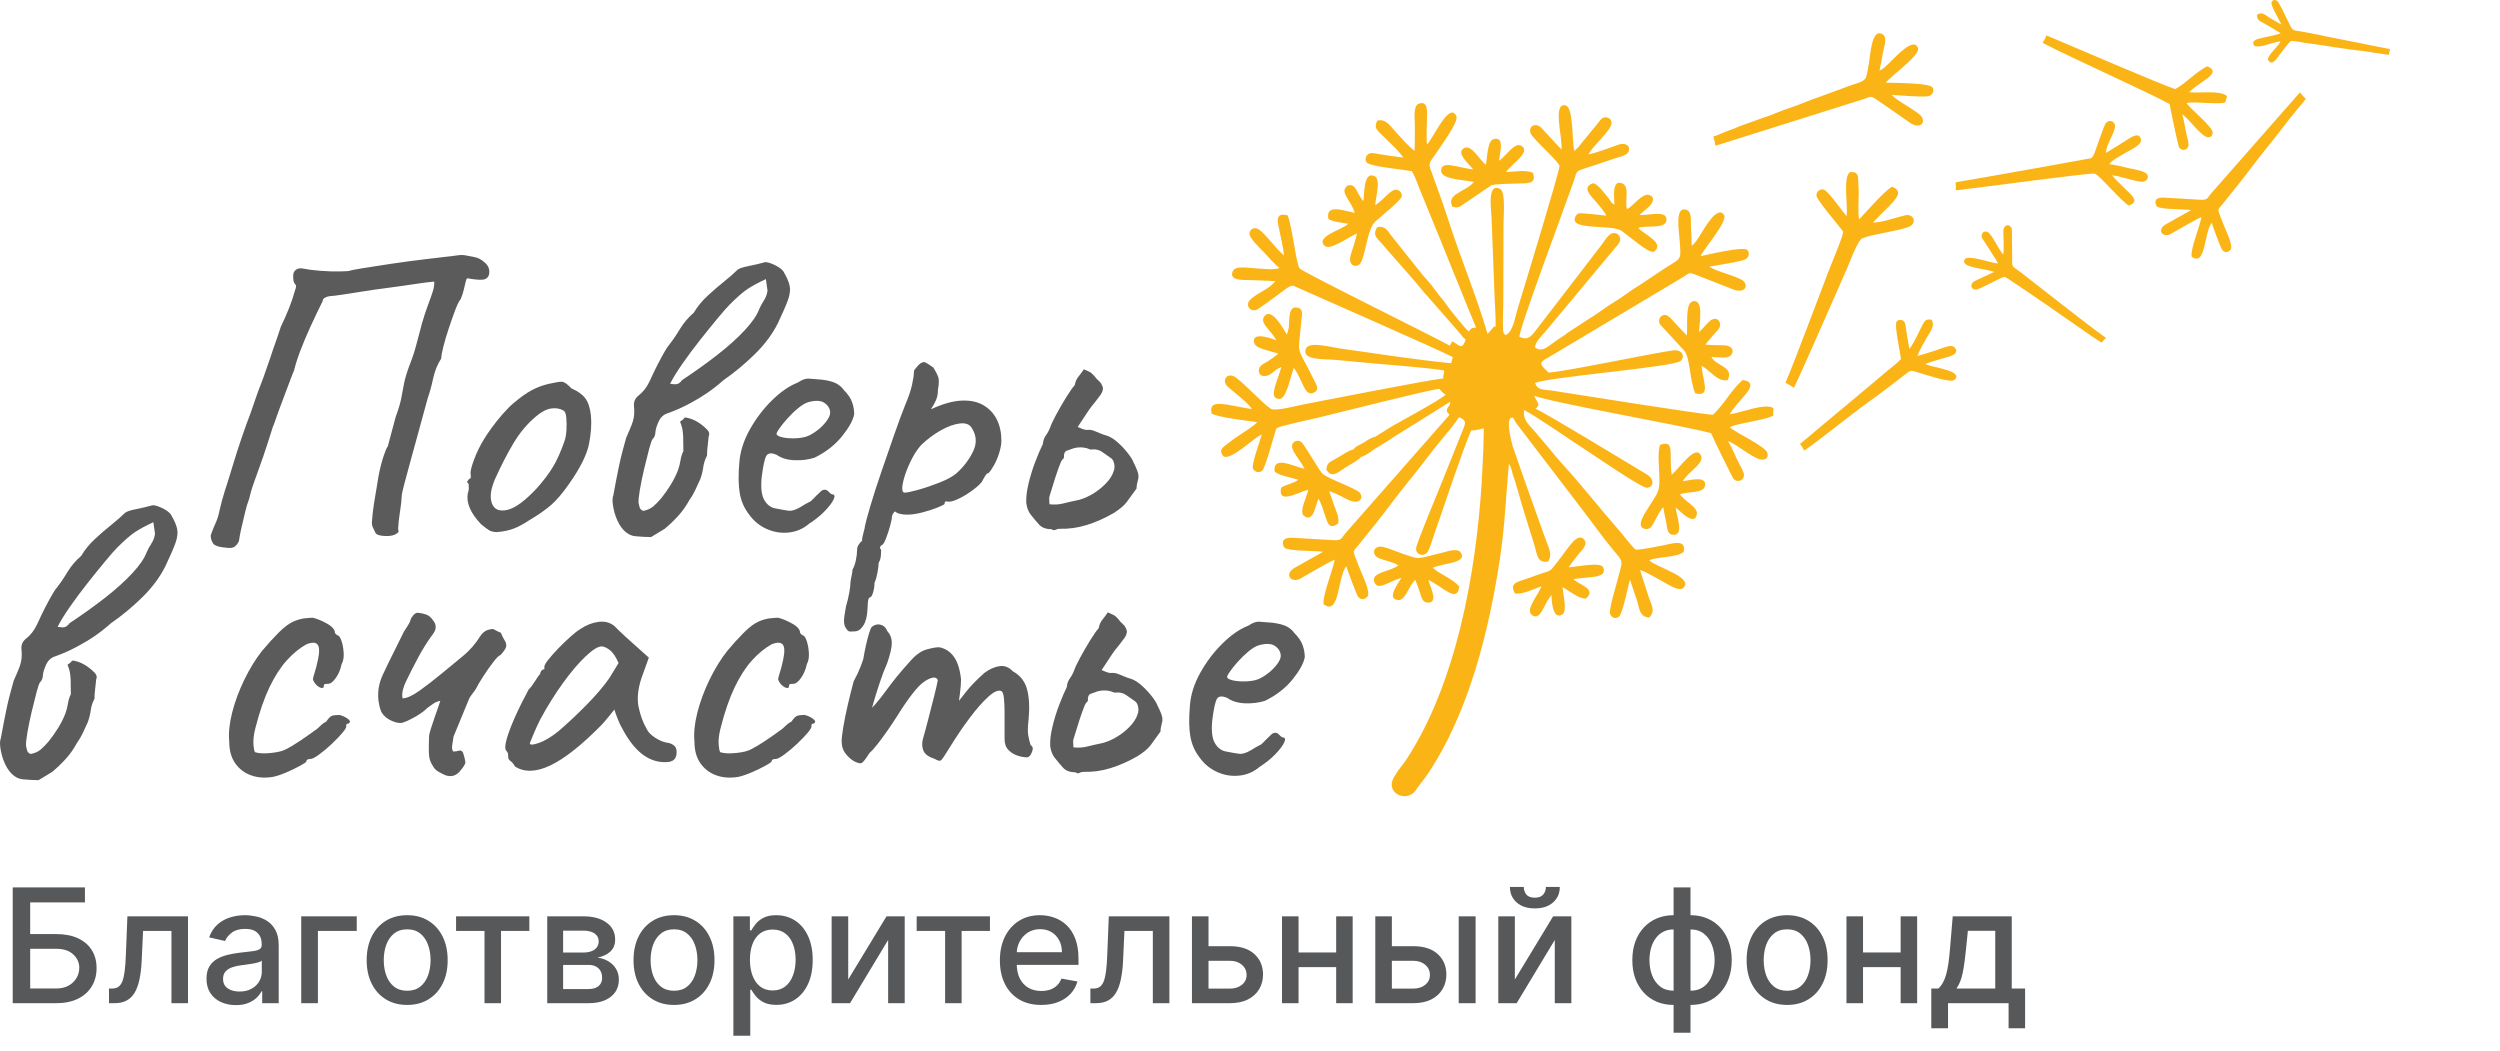 <svg width="157" height="66" viewBox="0 0 157 66" fill="none" xmlns="http://www.w3.org/2000/svg">
<path d="M0.799 63V55.727H5.334V56.672H1.896V58.66H3.523C4.062 58.66 4.521 58.748 4.897 58.923C5.276 59.099 5.565 59.346 5.763 59.666C5.965 59.985 6.065 60.361 6.065 60.795C6.065 61.228 5.965 61.61 5.763 61.942C5.565 62.273 5.276 62.532 4.897 62.719C4.521 62.907 4.062 63 3.523 63H0.799ZM1.896 62.077H3.523C3.835 62.077 4.099 62.015 4.315 61.892C4.532 61.769 4.697 61.609 4.808 61.413C4.922 61.216 4.979 61.005 4.979 60.781C4.979 60.454 4.853 60.173 4.602 59.939C4.351 59.702 3.991 59.584 3.523 59.584H1.896V62.077ZM6.847 63L6.843 62.08H7.038C7.19 62.08 7.317 62.048 7.418 61.984C7.522 61.918 7.608 61.807 7.674 61.651C7.74 61.494 7.791 61.279 7.827 61.004C7.862 60.727 7.888 60.379 7.905 59.96L8.001 57.545H11.807V63H10.767V58.462H8.984L8.899 60.315C8.878 60.765 8.832 61.158 8.761 61.494C8.692 61.831 8.591 62.111 8.459 62.336C8.326 62.559 8.156 62.725 7.947 62.837C7.739 62.946 7.486 63 7.188 63H6.847ZM14.811 63.121C14.465 63.121 14.153 63.057 13.873 62.929C13.594 62.799 13.373 62.611 13.209 62.364C13.048 62.118 12.968 61.816 12.968 61.459C12.968 61.151 13.027 60.898 13.145 60.699C13.264 60.5 13.424 60.343 13.625 60.227C13.826 60.111 14.051 60.023 14.3 59.964C14.548 59.905 14.801 59.86 15.059 59.829C15.386 59.791 15.651 59.76 15.855 59.736C16.058 59.711 16.206 59.669 16.299 59.612C16.391 59.555 16.437 59.463 16.437 59.335V59.31C16.437 59 16.35 58.76 16.174 58.59C16.002 58.419 15.744 58.334 15.4 58.334C15.043 58.334 14.761 58.413 14.555 58.572C14.352 58.728 14.211 58.902 14.133 59.094L13.135 58.867C13.253 58.535 13.426 58.267 13.653 58.064C13.883 57.858 14.147 57.709 14.445 57.617C14.743 57.522 15.057 57.474 15.386 57.474C15.604 57.474 15.835 57.501 16.079 57.553C16.325 57.602 16.555 57.695 16.768 57.83C16.983 57.965 17.159 58.157 17.297 58.408C17.434 58.657 17.503 58.98 17.503 59.378V63H16.466V62.254H16.423C16.355 62.392 16.252 62.526 16.114 62.659C15.977 62.792 15.8 62.902 15.585 62.989C15.37 63.077 15.112 63.121 14.811 63.121ZM15.042 62.269C15.335 62.269 15.586 62.211 15.795 62.094C16.005 61.978 16.165 61.827 16.274 61.64C16.385 61.45 16.441 61.248 16.441 61.033V60.33C16.403 60.367 16.33 60.403 16.221 60.436C16.114 60.467 15.992 60.494 15.855 60.518C15.718 60.539 15.584 60.559 15.454 60.578C15.323 60.595 15.214 60.609 15.127 60.621C14.921 60.647 14.733 60.691 14.562 60.752C14.394 60.814 14.259 60.903 14.158 61.019C14.058 61.132 14.008 61.284 14.008 61.473C14.008 61.736 14.105 61.935 14.3 62.07C14.494 62.202 14.741 62.269 15.042 62.269ZM22.404 57.545V58.462H19.965V63H18.917V57.545H22.404ZM25.57 63.11C25.059 63.11 24.612 62.993 24.231 62.758C23.85 62.524 23.554 62.196 23.343 61.775C23.133 61.353 23.027 60.861 23.027 60.298C23.027 59.732 23.133 59.237 23.343 58.813C23.554 58.389 23.85 58.06 24.231 57.826C24.612 57.592 25.059 57.474 25.57 57.474C26.081 57.474 26.528 57.592 26.909 57.826C27.29 58.06 27.586 58.389 27.797 58.813C28.007 59.237 28.113 59.732 28.113 60.298C28.113 60.861 28.007 61.353 27.797 61.775C27.586 62.196 27.29 62.524 26.909 62.758C26.528 62.993 26.081 63.11 25.57 63.11ZM25.573 62.219C25.905 62.219 26.18 62.131 26.397 61.956C26.615 61.781 26.776 61.548 26.88 61.256C26.987 60.965 27.04 60.644 27.04 60.294C27.04 59.946 26.987 59.626 26.88 59.335C26.776 59.042 26.615 58.806 26.397 58.629C26.18 58.451 25.905 58.362 25.573 58.362C25.24 58.362 24.963 58.451 24.742 58.629C24.525 58.806 24.363 59.042 24.256 59.335C24.152 59.626 24.1 59.946 24.1 60.294C24.1 60.644 24.152 60.965 24.256 61.256C24.363 61.548 24.525 61.781 24.742 61.956C24.963 62.131 25.24 62.219 25.573 62.219ZM28.641 58.462V57.545H33.243V58.462H31.464V63H30.427V58.462H28.641ZM34.366 63V57.545H36.628C37.244 57.545 37.731 57.677 38.091 57.94C38.451 58.2 38.631 58.554 38.631 59.001C38.631 59.321 38.529 59.574 38.326 59.761C38.122 59.948 37.852 60.074 37.516 60.138C37.76 60.166 37.983 60.24 38.187 60.358C38.391 60.474 38.554 60.63 38.677 60.827C38.803 61.023 38.865 61.258 38.865 61.53C38.865 61.819 38.791 62.074 38.642 62.297C38.492 62.517 38.276 62.69 37.992 62.815C37.71 62.938 37.37 63 36.973 63H34.366ZM35.364 62.112H36.973C37.235 62.112 37.441 62.05 37.591 61.924C37.74 61.798 37.814 61.628 37.814 61.413C37.814 61.159 37.74 60.961 37.591 60.816C37.441 60.669 37.235 60.596 36.973 60.596H35.364V62.112ZM35.364 59.818H36.639C36.838 59.818 37.008 59.79 37.15 59.733C37.295 59.676 37.405 59.596 37.48 59.492C37.559 59.385 37.598 59.26 37.598 59.115C37.598 58.904 37.511 58.74 37.338 58.621C37.166 58.503 36.929 58.444 36.628 58.444H35.364V59.818ZM42.328 63.11C41.816 63.11 41.37 62.993 40.989 62.758C40.608 62.524 40.312 62.196 40.101 61.775C39.891 61.353 39.785 60.861 39.785 60.298C39.785 59.732 39.891 59.237 40.101 58.813C40.312 58.389 40.608 58.06 40.989 57.826C41.37 57.592 41.816 57.474 42.328 57.474C42.839 57.474 43.285 57.592 43.666 57.826C44.048 58.06 44.344 58.389 44.554 58.813C44.765 59.237 44.87 59.732 44.87 60.298C44.87 60.861 44.765 61.353 44.554 61.775C44.344 62.196 44.048 62.524 43.666 62.758C43.285 62.993 42.839 63.11 42.328 63.11ZM42.331 62.219C42.663 62.219 42.937 62.131 43.155 61.956C43.373 61.781 43.534 61.548 43.638 61.256C43.745 60.965 43.798 60.644 43.798 60.294C43.798 59.946 43.745 59.626 43.638 59.335C43.534 59.042 43.373 58.806 43.155 58.629C42.937 58.451 42.663 58.362 42.331 58.362C41.998 58.362 41.721 58.451 41.5 58.629C41.283 58.806 41.12 59.042 41.014 59.335C40.91 59.626 40.858 59.946 40.858 60.294C40.858 60.644 40.91 60.965 41.014 61.256C41.12 61.548 41.283 61.781 41.5 61.956C41.721 62.131 41.998 62.219 42.331 62.219ZM46.056 65.046V57.545H47.093V58.43H47.181C47.243 58.316 47.332 58.185 47.448 58.035C47.564 57.886 47.725 57.756 47.931 57.645C48.136 57.531 48.409 57.474 48.747 57.474C49.188 57.474 49.581 57.586 49.926 57.808C50.272 58.031 50.543 58.352 50.739 58.771C50.938 59.19 51.038 59.694 51.038 60.283C51.038 60.873 50.94 61.378 50.743 61.8C50.547 62.219 50.277 62.542 49.933 62.769C49.59 62.994 49.198 63.106 48.758 63.106C48.427 63.106 48.156 63.051 47.945 62.94C47.736 62.828 47.573 62.698 47.455 62.549C47.336 62.4 47.245 62.267 47.181 62.151H47.117V65.046H46.056ZM47.096 60.273C47.096 60.656 47.152 60.992 47.263 61.281C47.374 61.57 47.535 61.796 47.746 61.959C47.957 62.12 48.215 62.201 48.52 62.201C48.837 62.201 49.102 62.117 49.316 61.949C49.529 61.778 49.69 61.548 49.798 61.256C49.91 60.965 49.965 60.637 49.965 60.273C49.965 59.913 49.911 59.59 49.802 59.303C49.696 59.017 49.535 58.791 49.319 58.625C49.106 58.459 48.84 58.376 48.52 58.376C48.212 58.376 47.952 58.456 47.739 58.614C47.528 58.773 47.368 58.994 47.259 59.278C47.151 59.562 47.096 59.894 47.096 60.273ZM53.268 61.512L55.672 57.545H56.816V63H55.775V59.03L53.382 63H52.227V57.545H53.268V61.512ZM57.567 58.462V57.545H62.169V58.462H60.39V63H59.353V58.462H57.567ZM65.389 63.11C64.851 63.11 64.389 62.995 64 62.766C63.614 62.534 63.316 62.208 63.105 61.789C62.897 61.368 62.793 60.874 62.793 60.308C62.793 59.749 62.897 59.257 63.105 58.831C63.316 58.405 63.61 58.072 63.986 57.833C64.365 57.594 64.808 57.474 65.314 57.474C65.622 57.474 65.92 57.525 66.209 57.627C66.498 57.729 66.757 57.889 66.987 58.106C67.216 58.324 67.398 58.607 67.53 58.955C67.663 59.301 67.729 59.721 67.729 60.216V60.592H63.393V59.797H66.689C66.689 59.517 66.632 59.27 66.518 59.055C66.404 58.837 66.245 58.665 66.039 58.54C65.835 58.414 65.596 58.352 65.321 58.352C65.023 58.352 64.763 58.425 64.54 58.572C64.32 58.716 64.15 58.906 64.029 59.14C63.91 59.372 63.851 59.624 63.851 59.896V60.518C63.851 60.882 63.915 61.193 64.043 61.448C64.173 61.704 64.354 61.899 64.586 62.034C64.818 62.167 65.089 62.233 65.4 62.233C65.601 62.233 65.784 62.205 65.95 62.148C66.116 62.089 66.259 62.001 66.38 61.885C66.5 61.769 66.593 61.626 66.657 61.455L67.662 61.636C67.581 61.932 67.437 62.191 67.228 62.414C67.022 62.634 66.763 62.806 66.451 62.929C66.141 63.05 65.787 63.11 65.389 63.11ZM68.478 63L68.474 62.08H68.669C68.821 62.08 68.947 62.048 69.049 61.984C69.153 61.918 69.239 61.807 69.305 61.651C69.371 61.494 69.422 61.279 69.458 61.004C69.493 60.727 69.519 60.379 69.536 59.96L69.632 57.545H73.438V63H72.398V58.462H70.615L70.53 60.315C70.509 60.765 70.463 61.158 70.391 61.494C70.323 61.831 70.222 62.111 70.09 62.336C69.957 62.559 69.787 62.725 69.578 62.837C69.37 62.946 69.117 63 68.818 63H68.478ZM75.653 59.42H77.237C77.905 59.42 78.419 59.586 78.778 59.918C79.138 60.249 79.318 60.676 79.318 61.2C79.318 61.541 79.238 61.847 79.077 62.119C78.916 62.392 78.68 62.607 78.37 62.766C78.06 62.922 77.682 63 77.237 63H74.854V57.545H75.895V62.084H77.237C77.543 62.084 77.794 62.005 77.99 61.846C78.187 61.685 78.285 61.48 78.285 61.231C78.285 60.969 78.187 60.755 77.99 60.589C77.794 60.421 77.543 60.337 77.237 60.337H75.653V59.42ZM84.205 59.815V60.734H81.251V59.815H84.205ZM81.549 57.545V63H80.509V57.545H81.549ZM84.948 57.545V63H83.911V57.545H84.948ZM87.167 59.42H88.751C89.418 59.42 89.932 59.586 90.292 59.918C90.652 60.249 90.832 60.676 90.832 61.2C90.832 61.541 90.751 61.847 90.59 62.119C90.429 62.392 90.194 62.607 89.884 62.766C89.574 62.922 89.196 63 88.751 63H86.368V57.545H87.409V62.084H88.751C89.056 62.084 89.307 62.005 89.504 61.846C89.7 61.685 89.799 61.48 89.799 61.231C89.799 60.969 89.7 60.755 89.504 60.589C89.307 60.421 89.056 60.337 88.751 60.337H87.167V59.42ZM91.606 63V57.545H92.668V63H91.606ZM95.133 61.512L97.537 57.545H98.681V63H97.64V59.03L95.247 63H94.093V57.545H95.133V61.512ZM97.083 55.699H97.956C97.956 56.099 97.814 56.425 97.53 56.675C97.249 56.924 96.867 57.048 96.387 57.048C95.909 57.048 95.528 56.924 95.247 56.675C94.965 56.425 94.824 56.099 94.824 55.699H95.694C95.694 55.876 95.746 56.034 95.85 56.171C95.955 56.306 96.133 56.374 96.387 56.374C96.635 56.374 96.813 56.306 96.919 56.171C97.028 56.036 97.083 55.879 97.083 55.699ZM105.102 64.857V55.727H106.164V64.857H105.102ZM105.102 63.11C104.716 63.11 104.365 63.044 104.047 62.911C103.73 62.776 103.457 62.584 103.227 62.336C102.997 62.087 102.82 61.79 102.694 61.445C102.571 61.099 102.51 60.717 102.51 60.298C102.51 59.874 102.571 59.489 102.694 59.144C102.82 58.798 102.997 58.501 103.227 58.252C103.457 58.004 103.73 57.812 104.047 57.677C104.365 57.542 104.716 57.474 105.102 57.474H105.365V63.11H105.102ZM105.102 62.215H105.251V58.369H105.102C104.846 58.369 104.624 58.421 104.434 58.526C104.245 58.627 104.088 58.768 103.962 58.948C103.837 59.126 103.742 59.331 103.678 59.562C103.617 59.794 103.586 60.039 103.586 60.298C103.586 60.643 103.641 60.962 103.753 61.253C103.864 61.542 104.032 61.775 104.257 61.952C104.482 62.128 104.764 62.215 105.102 62.215ZM106.164 63.11H105.898V57.474H106.164C106.55 57.474 106.901 57.542 107.219 57.677C107.536 57.812 107.808 58.004 108.035 58.252C108.265 58.501 108.441 58.798 108.564 59.144C108.69 59.489 108.753 59.874 108.753 60.298C108.753 60.717 108.69 61.099 108.564 61.445C108.441 61.79 108.265 62.087 108.035 62.336C107.808 62.584 107.536 62.776 107.219 62.911C106.901 63.044 106.55 63.11 106.164 63.11ZM106.164 62.215C106.42 62.215 106.642 62.166 106.831 62.066C107.021 61.964 107.178 61.825 107.304 61.647C107.429 61.467 107.523 61.262 107.584 61.033C107.646 60.801 107.677 60.556 107.677 60.298C107.677 59.954 107.621 59.637 107.51 59.346C107.401 59.052 107.234 58.817 107.009 58.639C106.784 58.459 106.502 58.369 106.164 58.369H106.011V62.215H106.164ZM112.23 63.11C111.719 63.11 111.272 62.993 110.891 62.758C110.51 62.524 110.214 62.196 110.004 61.775C109.793 61.353 109.688 60.861 109.688 60.298C109.688 59.732 109.793 59.237 110.004 58.813C110.214 58.389 110.51 58.06 110.891 57.826C111.272 57.592 111.719 57.474 112.23 57.474C112.741 57.474 113.188 57.592 113.569 57.826C113.95 58.06 114.246 58.389 114.457 58.813C114.667 59.237 114.773 59.732 114.773 60.298C114.773 60.861 114.667 61.353 114.457 61.775C114.246 62.196 113.95 62.524 113.569 62.758C113.188 62.993 112.741 63.11 112.23 63.11ZM112.234 62.219C112.565 62.219 112.84 62.131 113.058 61.956C113.275 61.781 113.436 61.548 113.54 61.256C113.647 60.965 113.7 60.644 113.7 60.294C113.7 59.946 113.647 59.626 113.54 59.335C113.436 59.042 113.275 58.806 113.058 58.629C112.84 58.451 112.565 58.362 112.234 58.362C111.9 58.362 111.623 58.451 111.403 58.629C111.185 58.806 111.023 59.042 110.916 59.335C110.812 59.626 110.76 59.946 110.76 60.294C110.76 60.644 110.812 60.965 110.916 61.256C111.023 61.548 111.185 61.781 111.403 61.956C111.623 62.131 111.9 62.219 112.234 62.219ZM119.655 59.815V60.734H116.7V59.815H119.655ZM116.998 57.545V63H115.958V57.545H116.998ZM120.397 57.545V63H119.36V57.545H120.397ZM121.285 64.573V62.08H121.729C121.842 61.976 121.938 61.852 122.016 61.707C122.097 61.563 122.164 61.391 122.219 61.193C122.275 60.994 122.323 60.762 122.361 60.496C122.398 60.229 122.432 59.923 122.46 59.58L122.631 57.545H126.338V62.08H127.176V64.573H126.139V63H122.336V64.573H121.285ZM122.865 62.08H125.301V58.455H123.582L123.469 59.58C123.414 60.153 123.345 60.65 123.263 61.072C123.18 61.491 123.047 61.827 122.865 62.08Z" fill="#57585A"/>
<path fill-rule="evenodd" clip-rule="evenodd" d="M94.135 10.091C94.513 9.903 95.111 8.857 95.567 9.17C96.134 9.561 94.927 10.313 94.57 10.797C95.097 10.8 95.83 10.636 96.268 10.858C96.527 11.606 95.862 11.494 95.288 11.525C94.966 11.543 93.888 11.542 93.658 11.633L91.945 12.798C91.732 12.941 91.594 13.102 91.208 12.978C90.799 12.164 92.056 12.056 92.557 11.426C92.039 11.3 90.54 11.28 90.507 10.759C90.459 10.023 91.495 10.521 92.515 10.64C92.274 10.32 91.33 9.535 91.999 9.279C92.444 9.109 92.984 10.126 93.312 10.346C93.409 9.888 93.396 8.854 93.795 8.738C94.54 8.521 94.172 9.688 94.136 10.091H94.135ZM86.369 12.884C86.944 12.507 87.336 11.876 87.692 11.917C87.927 11.944 88.067 12.138 88.024 12.351C87.978 12.578 86.648 13.668 86.391 13.89C85.886 14.325 85.816 15.711 85.48 16.453C85.289 16.876 84.606 16.767 84.827 16.003C84.945 15.595 85.151 15.061 85.209 14.659C84.513 14.995 83.532 15.735 83.191 15.438C82.678 14.992 83.734 14.585 84.171 14.36L84.515 14.171C84.528 14.163 84.542 14.153 84.554 14.144L84.672 14.05C84.252 13.985 83.762 13.936 83.429 13.764C83.216 12.784 84.345 13.218 85.073 13.366C84.897 12.68 84.238 12.181 84.486 11.793C84.591 11.63 84.918 11.462 85.17 11.904C85.293 12.119 85.453 12.474 85.626 12.627C85.684 12.137 85.63 10.739 86.317 11.06C86.754 11.265 86.372 12.422 86.369 12.884H86.369ZM98.51 35.622C98.974 35.618 100.535 35.253 100.686 35.64C100.966 36.358 99.727 36.198 98.806 36.371C99.184 36.734 100.288 36.989 99.603 37.586C99.145 37.631 98.525 37.066 98.122 36.876C98.15 37.242 98.436 38.372 98.128 38.577C97.502 38.994 97.442 37.72 97.431 37.356L97.16 37.76C97.085 37.907 97.001 38.063 96.914 38.226C96.78 38.474 96.56 38.911 96.184 38.607C95.774 38.275 96.673 37.27 96.796 36.82C96.394 36.955 95.608 37.355 95.141 37.268C94.731 36.539 95.326 36.57 96.374 36.168C97.57 35.709 97.157 36.121 98.001 35.032C98.511 34.375 99.073 33.396 99.488 33.889C99.74 34.188 99.333 34.553 99.152 34.779C98.944 35.041 98.692 35.353 98.51 35.622L98.51 35.622ZM102.185 13.136C102.543 12.95 103.138 12.122 103.554 12.239C103.947 12.35 103.825 12.719 103.584 12.948C103.483 13.043 103.017 13.458 102.958 13.494C103.384 13.578 104.751 13.12 104.653 13.85C104.579 14.407 103.324 14.132 102.88 14.312C103.256 14.736 104.601 15.272 103.862 15.813C103.543 15.928 102.308 14.831 101.858 14.511C101.202 14.044 98.404 14.534 98.956 13.564C99.072 13.361 99.21 13.382 99.488 13.406C99.945 13.445 100.418 13.484 100.878 13.543C100.826 13.37 100.256 12.695 100.106 12.532C99.865 12.27 99.352 11.734 100.031 11.513C100.309 11.493 100.807 12.195 101.046 12.487C101.227 12.708 101.14 12.706 101.384 12.853C101.387 12.462 101.185 11.189 101.911 11.532C102.357 11.742 102.01 12.763 102.185 13.136V13.136ZM106.697 20.87L107.293 20.239C107.499 20.009 107.853 19.893 107.996 20.24C108.129 20.561 107.8 20.802 107.633 21.001C107.459 21.209 107.257 21.427 107.102 21.642C107.504 21.688 107.887 21.666 108.297 21.685C108.769 21.707 108.969 22.04 108.667 22.346C108.432 22.53 107.852 22.424 107.479 22.417C107.727 22.981 108.939 23.023 108.493 23.872C107.835 24.002 107.4 23.238 106.854 22.974C106.935 23.941 107.479 24.944 106.463 24.704C106.101 23.877 106.147 22.462 105.772 22.023L104.449 20.586C104.293 20.419 104.094 20.274 104.241 19.944C104.6 19.51 104.963 20.034 105.173 20.267C105.384 20.503 105.737 20.837 105.921 21.07C106.021 20.563 105.781 19.014 106.329 18.914C106.975 18.796 106.753 20.099 106.697 20.87H106.697ZM82.487 24.667C81.909 24.921 81.811 23.832 81.249 23.098C80.988 23.851 80.775 25.073 80.323 25.053C79.609 25.022 80.248 23.912 80.467 23.05C80.154 23.169 80.067 23.301 79.782 23.5C79.573 23.645 79.082 23.732 79.055 23.307C79.031 22.942 79.415 22.822 79.62 22.691C79.795 22.579 80.153 22.325 80.279 22.212C79.718 22.01 78.865 21.897 78.769 21.553C78.531 20.698 80.137 21.365 80.156 21.37C79.777 20.678 79.07 20.281 79.409 19.852C79.845 19.3 80.546 20.564 80.82 21.015L80.937 20.574C80.979 19.909 80.934 19.209 81.471 19.316C81.883 19.397 81.755 19.797 81.719 20.212C81.549 22.176 81.394 21.708 82.136 23.104C82.29 23.393 82.387 23.612 82.532 23.886C82.695 24.197 82.88 24.5 82.487 24.667L82.487 24.667ZM104.979 29.819C105.5 29.375 106.503 27.847 106.829 28.63C107.027 29.106 106.076 29.576 105.681 30.214C106.084 30.181 107.238 29.823 107.066 30.54C106.955 31.003 105.925 30.851 105.507 31.043C105.778 31.476 106.617 31.841 106.566 32.26C106.456 33.162 105.374 31.957 105.237 31.877C105.257 32.307 105.793 33.617 105.1 33.588C104.687 33.571 104.713 33.188 104.646 32.845C104.58 32.506 104.499 32.175 104.454 31.856C104.287 32.004 104.091 32.408 103.974 32.609C103.802 32.907 103.696 33.25 103.365 33.222C102.588 33.156 103.404 32.08 103.608 31.739C104.07 30.97 104.239 30.943 104.209 29.957C104.194 29.446 104.081 28.333 104.256 27.93C104.824 27.75 104.907 27.944 104.918 28.53C104.925 28.917 104.921 29.434 104.979 29.82V29.819ZM83.471 30.838C83.582 31.144 83.686 31.466 83.798 31.779C83.908 32.084 84.123 32.524 84.037 32.879C83.506 33.256 83.395 32.918 83.241 32.454C83.145 32.166 82.944 31.504 82.796 31.324C82.618 31.675 82.503 32.873 81.882 32.391C81.558 32.14 82.091 31.162 82.16 30.747C81.456 30.953 80.205 31.692 80.459 30.621C80.795 30.414 81.239 30.355 81.536 30.13C81.087 29.982 80.347 29.877 80.046 29.618C79.92 28.574 81.206 29.283 81.924 29.443C81.677 28.891 80.994 28.253 81.165 27.888C81.252 27.701 81.485 27.608 81.706 27.745C81.898 27.866 82.741 29.384 83.028 29.723C83.292 30.035 85.162 30.658 85.388 30.94C85.682 31.308 85.327 31.707 84.688 31.399C84.33 31.226 83.817 30.945 83.472 30.837L83.471 30.838ZM89.977 35.66C90.488 36.11 91.194 36.321 91.638 36.828C91.528 37.926 90.622 36.847 89.7 36.419C89.767 36.747 90.406 37.921 89.63 37.842C89.309 37.81 89.256 37.471 89.171 37.209C89.084 36.944 88.984 36.651 88.869 36.41L88.623 36.734C88.365 37.17 88.154 37.712 87.803 37.682C87.024 37.614 87.847 36.597 88.006 36.29C87.155 36.544 86.533 37.118 86.31 36.559C86.06 35.93 87.3 35.917 87.815 35.507C87.567 35.319 86.959 35.202 86.62 35.064C86.071 34.84 86.25 34.215 86.844 34.344C87.195 34.42 87.733 34.653 88.108 34.781C89.247 35.17 88.909 35.097 90.52 34.723C90.834 34.651 91.477 34.401 91.702 34.664C92.068 35.095 91.461 35.276 91.137 35.351C90.94 35.396 90.146 35.553 89.977 35.66H89.977ZM95.825 30.401L97.04 33.807C97.21 34.317 97.54 34.805 97.218 35.266C96.532 35.374 96.548 34.854 96.378 34.292C96.22 33.771 95.56 31.704 95.288 30.706L95.287 30.702L95.098 30.058C94.954 29.766 94.932 29.303 94.756 29.134L94.743 29.272L94.626 30.736L94.625 30.748C94.526 32.098 94.437 33.435 94.23 34.842C93.547 39.49 92.259 44.794 89.597 48.7C89.379 49.019 89.072 49.358 88.906 49.642C88.302 50.466 86.82 49.755 87.643 48.65C87.778 48.375 88.117 48.012 88.328 47.688C91.433 42.92 92.677 36.145 93.055 30.244L93.153 28.24C93.168 27.783 93.179 27.333 93.185 26.893C92.919 26.949 92.725 27.037 92.389 27.032C91.827 28.32 90.678 31.831 90.078 33.526C89.977 33.811 89.816 34.37 89.688 34.607C89.478 34.996 88.912 34.879 88.93 34.44C88.942 34.136 90.347 30.809 90.566 30.245L91.816 27.126C92.001 26.66 92.186 26.402 91.621 26.202C91.41 26.555 90.881 27.194 90.579 27.551C90.233 27.96 89.856 28.441 89.521 28.884C88.828 29.8 88.118 30.626 87.416 31.563C86.748 32.455 86.017 33.366 85.308 34.237C84.898 34.742 84.921 34.453 85.423 35.778C85.557 36.131 86.059 37.113 85.894 37.444C85.721 37.658 85.488 37.705 85.295 37.479C85.178 37.342 84.604 35.75 84.548 35.558C83.985 36.239 84.151 38.705 83.122 37.949C83.044 37.382 83.688 35.866 83.821 35.146C83.298 35.367 82.267 36.003 81.661 36.337C81.069 36.664 80.584 36.027 81.359 35.627L83.086 34.653C82.633 34.575 80.886 34.623 80.664 34.394C80.624 34.353 80.27 33.724 81.178 33.772L83.696 33.919C84.294 33.959 84.207 33.809 84.525 33.452L91.029 26.053C90.929 25.894 90.815 25.909 90.88 25.689C90.942 25.48 91.049 25.558 91.08 25.226L87.553 27.427C87.377 27.553 87.173 27.683 86.973 27.805C86.802 27.91 86.522 28.094 86.337 28.183L86.27 28.235C86.033 28.406 85.731 28.636 85.464 28.695C85.366 28.879 84.627 29.264 84.408 29.413C84.212 29.546 84.034 29.69 83.852 29.752C83.531 29.861 83.436 29.673 83.288 29.494C83.351 29.006 83.489 29.055 84.022 28.733C84.245 28.599 84.76 28.252 84.971 28.237C85.209 27.975 85.279 28.007 85.635 27.798C85.868 27.662 86.094 27.465 86.355 27.435L87.438 26.758C88.296 26.265 90.091 25.319 90.792 24.792C90.596 24.661 90.524 24.592 90.391 24.419C89.736 24.476 83.893 25.964 82.738 26.239C82.266 26.351 80.43 26.734 80.163 26.892C79.998 27.321 79.465 29.434 79.246 29.581C79.024 29.73 78.77 29.622 78.685 29.421C78.577 29.168 79.161 27.6 79.242 27.282C78.727 27.488 77.273 28.985 76.817 28.643C76.59 28.334 76.66 28.193 76.954 27.97C77.228 27.763 77.392 27.63 77.61 27.478C77.924 27.258 78.755 26.756 78.951 26.512C78.266 26.409 76.572 26.224 76.089 25.976C75.863 24.976 76.985 25.44 78.614 25.69C78.457 25.344 77.371 24.538 77.096 24.276C76.728 23.927 77.001 23.438 77.459 23.62C77.878 23.787 79.261 25.32 79.803 25.668C80.091 25.853 81.556 25.449 81.998 25.369C82.94 25.2 89.939 23.804 90.65 23.767C90.588 23.582 90.741 23.345 90.678 23.257C89.237 23.05 87.394 22.928 85.932 22.794C85.191 22.725 84.44 22.648 83.694 22.587C83.162 22.543 81.699 22.632 82.019 21.887C82.22 21.42 83.586 21.805 84.101 21.877C86.319 22.187 88.981 22.603 91.128 22.811L91.239 22.427C90.576 22.061 81.228 17.947 81.225 17.946C81.005 17.893 80.613 18.256 80.43 18.381C80.171 18.559 79.045 19.428 78.871 19.471C78.444 19.577 78.21 19.119 78.509 18.826C78.973 18.37 79.668 18.189 80.1 17.655C79.566 17.622 79.053 17.611 78.511 17.589C78.099 17.573 77.151 17.65 77.417 17.032C77.575 16.665 78.348 16.829 78.778 16.845C79.093 16.858 80.073 16.993 80.354 16.82C80.074 16.635 79.6 16.081 79.334 15.796C79.144 15.593 78.418 14.939 78.469 14.636C78.519 14.333 78.819 14.24 79.084 14.426C79.504 14.724 80.143 15.641 80.635 16.041C80.604 15.587 80.45 15.02 80.365 14.562C80.267 14.034 79.995 13.29 80.86 13.524C81.15 14.162 81.392 16.577 81.617 16.855C81.809 17.091 89.985 21.115 91.047 21.706L91.128 21.562C91.135 21.551 91.146 21.532 91.152 21.522L91.204 21.438C91.581 21.61 91.815 22.067 92.042 21.318C91.825 21.159 91.837 21.104 91.656 20.903L89.802 18.781C89.644 18.585 89.56 18.524 89.428 18.36C88.596 17.33 87.65 16.32 86.793 15.314C86.525 14.999 86.148 14.773 86.496 14.261C87.07 14.172 87.167 14.566 87.419 14.855L89.115 16.984C89.445 17.416 89.849 17.806 90.159 18.255C90.418 18.631 90.562 18.734 90.819 19.108C90.958 19.311 92.021 20.683 92.254 20.822C92.337 20.657 92.411 20.611 92.556 20.585L92.698 20.569C92.362 19.77 92.028 18.946 91.704 18.139C91.356 17.271 91.032 16.52 90.702 15.664L89.188 11.959C89.04 11.596 88.875 11.095 88.673 10.758C88.176 10.641 86.011 10.465 85.82 10.197C85.689 10.013 85.792 9.762 85.932 9.671C86.11 9.556 86.392 9.644 86.619 9.68C87.119 9.758 87.627 9.839 88.129 9.895C87.741 9.336 87.123 8.833 86.63 8.323C86.399 8.084 86.318 7.954 86.491 7.575C87.047 7.428 87.336 7.954 87.731 8.373C88.052 8.714 88.472 9.207 88.835 9.47C88.858 8.947 88.847 8.447 88.855 7.927C88.861 7.544 88.716 6.673 89.085 6.52C89.735 6.25 89.614 7.185 89.611 7.535C89.608 7.823 89.564 8.853 89.617 9.061C89.966 8.783 91.021 6.304 91.463 7.304C91.619 7.655 90.385 9.315 90.1 9.75C89.879 10.086 89.688 10.211 89.822 10.583C90.242 11.743 90.656 12.887 91.029 14.036C91.784 16.365 92.746 18.652 93.421 20.976L93.843 20.489C94.008 20.533 93.791 20.571 93.925 20.513C93.938 19.774 93.866 18.983 93.843 18.231C93.821 17.477 93.789 16.714 93.757 15.941C93.725 15.164 93.694 14.439 93.668 13.654C93.653 13.181 93.375 11.429 94.21 11.864C94.566 12.049 94.418 13.601 94.42 14.066L94.408 18.778C94.412 19.405 94.358 20.091 94.394 20.72C94.408 20.958 94.516 21.197 94.779 20.869C95.071 20.505 95.153 19.895 95.322 19.342C95.647 18.282 97.983 10.621 97.938 10.42C97.867 10.103 96.193 8.677 96.107 8.334C95.993 7.885 96.463 7.677 96.812 8.042C97.235 8.484 97.65 8.964 98.065 9.394C98.131 8.624 97.48 6.418 98.324 6.618C98.821 6.736 98.717 8.9 98.868 9.48L99.121 9.241C99.186 9.16 99.26 9.064 99.344 8.959L100.278 7.825C100.453 7.613 100.584 7.341 100.868 7.368C101.153 7.395 101.286 7.658 101.152 7.923C100.872 8.478 100.074 9.123 99.749 9.697C100.242 9.607 101.13 9.265 101.625 9.088C102.1 8.918 102.489 9.203 102.226 9.602C102.113 9.774 101.567 9.893 101.314 9.98C100.672 10.201 100.068 10.405 99.424 10.61C98.918 10.772 99.021 10.831 98.825 11.397C98.32 12.851 95.377 20.698 95.421 21.149C95.916 21.398 96.134 21.152 96.426 20.777L100.619 15.325C100.815 15.065 101.093 14.506 101.501 14.659C101.672 14.723 101.781 14.915 101.739 15.112C101.703 15.282 101.515 15.469 101.405 15.599L97.047 20.826C96.852 21.059 96.409 21.457 96.402 21.82C96.917 22.21 97.308 21.624 98.089 21.156C98.265 21.051 98.302 21.007 98.474 20.88L99.741 20.052C100.302 19.722 100.801 19.312 101.359 18.977C101.923 18.639 102.443 18.211 103.011 17.876L104.628 16.799C105.658 16.165 105.556 16.313 105.486 15.121C105.455 14.587 105.139 12.88 105.928 13.184C106.27 13.315 106.171 13.916 106.19 14.229C106.214 14.639 106.24 15.04 106.239 15.432C106.44 15.294 106.58 15.054 106.722 14.841C106.966 14.473 107.844 12.807 108.274 13.51C108.516 13.907 106.998 15.619 106.802 16.082C107.243 15.999 109.488 15.445 109.734 15.702C109.928 15.905 109.788 16.202 109.597 16.295C109.318 16.43 107.672 16.692 107.347 16.741C107.742 17.055 109.274 17.382 109.521 17.679C109.819 18.036 109.494 18.431 108.843 18.174L106.605 17.298C105.979 17.046 106.121 17.163 105.629 17.442L97.222 22.457C96.548 22.79 96.764 22.928 97.254 23.4C98.311 23.333 103.429 22.246 105.061 22.005C105.589 21.927 105.869 22.33 105.543 22.665C105.171 23.047 97.219 23.673 96.402 24.053C96.565 24.531 96.904 24.443 97.509 24.536C99.121 24.782 106.741 26.013 107.578 26.046C108.276 25.389 108.719 24.494 109.436 23.867C110.343 23.975 109.755 24.611 109.482 24.928C109.228 25.222 108.811 25.689 108.616 26.017C109.287 25.945 110.82 25.288 111.367 25.626L111.359 26.105C110.916 26.31 110.481 26.366 110.019 26.471C109.633 26.559 108.933 26.663 108.629 26.832C108.944 27.148 110.946 28.056 111.002 28.469C111.048 28.808 110.859 28.822 110.784 28.852C110.346 29.029 109.032 27.849 108.523 27.709C108.78 28.12 108.98 28.666 109.204 29.084C109.285 29.237 109.523 29.659 109.522 29.828C109.518 30.187 109.117 30.328 108.871 30.081C108.801 30.011 107.538 27.434 107.455 27.203C105.698 26.72 97.409 25.289 96.348 24.847C96.471 25.212 96.806 25.387 96.432 25.671C96.972 25.877 102.341 29.15 103.415 29.788C103.915 30.085 103.869 30.579 103.443 30.634C103.111 30.677 99.909 28.455 99.549 28.231C98.835 27.786 96.36 26.054 95.708 25.752C95.639 26.358 95.965 26.625 96.315 27.014L97.238 28.101C97.499 28.431 97.85 28.849 98.135 29.158C99.208 30.32 100.611 32.102 101.789 33.438C101.958 33.629 102.601 34.477 102.74 34.523C103.205 34.507 104.012 34.327 104.472 34.243C104.938 34.157 105.944 33.798 105.727 34.67C105.25 35.032 104.097 34.941 103.567 35.189C104.146 35.681 106.263 36.224 105.757 36.878C105.49 37.223 104.735 36.684 104.397 36.503C104.091 36.34 103.281 35.862 102.995 35.801C103.148 36.291 103.311 36.779 103.47 37.285C103.719 38.079 103.984 38.301 103.582 38.782C102.946 38.755 102.957 38.18 102.793 37.676C102.663 37.277 102.468 36.741 102.364 36.4C102.246 36.766 101.911 38.555 101.66 38.735C101.409 38.915 101.19 38.755 101.101 38.529C101.054 38.2 101.486 36.814 101.597 36.364C101.899 35.133 102.003 35.37 101.336 34.57C100.581 33.664 99.915 32.696 99.182 31.76L95.197 26.546C95.063 26.35 95.083 26.235 94.957 26.22C94.559 26.282 94.85 27.445 94.985 27.989C95.225 28.68 95.463 29.363 95.709 30.07L95.826 30.4L95.825 30.401Z" fill="#FBB416"/>
<path d="M14.325 34.407C13.787 34.372 13.471 34.276 13.375 34.12C13.28 33.963 13.232 33.798 13.232 33.624C13.319 33.363 13.419 33.111 13.531 32.868C13.644 32.624 13.727 32.363 13.779 32.085C13.831 31.859 13.883 31.65 13.935 31.459C13.987 31.267 14.048 31.059 14.117 30.833C14.256 30.415 14.417 29.902 14.599 29.294C14.781 28.685 14.977 28.076 15.185 27.467C15.393 26.859 15.576 26.354 15.732 25.954C15.871 25.554 15.988 25.215 16.084 24.937C16.179 24.659 16.279 24.389 16.383 24.128C16.487 23.868 16.6 23.555 16.722 23.189C16.808 22.963 16.886 22.741 16.956 22.524C17.025 22.307 17.099 22.085 17.177 21.859C17.255 21.633 17.334 21.411 17.412 21.194C17.49 20.976 17.564 20.754 17.633 20.528C17.824 20.128 17.993 19.746 18.141 19.38C18.288 19.015 18.423 18.615 18.544 18.18C18.614 18.024 18.61 17.911 18.532 17.841C18.453 17.772 18.414 17.624 18.414 17.398C18.397 17.189 18.453 17.037 18.584 16.941C18.714 16.846 18.883 16.824 19.091 16.876C19.334 16.928 19.677 16.972 20.12 17.006C20.562 17.041 20.97 17.054 21.343 17.046C21.717 17.037 21.921 17.024 21.956 17.006C22.042 16.972 22.329 16.915 22.815 16.837C23.301 16.759 23.891 16.667 24.585 16.563C25.28 16.459 25.996 16.363 26.734 16.276C27.471 16.189 28.127 16.111 28.7 16.041C28.89 16.006 29.077 16.006 29.259 16.041C29.442 16.076 29.62 16.111 29.793 16.145C30.019 16.18 30.245 16.302 30.47 16.511C30.696 16.719 30.774 16.972 30.705 17.267C30.635 17.459 30.488 17.558 30.262 17.567C30.036 17.576 29.733 17.545 29.351 17.476C29.316 17.476 29.281 17.545 29.247 17.684C29.212 17.824 29.173 17.989 29.129 18.18C29.086 18.372 29.021 18.572 28.934 18.78C28.83 18.902 28.713 19.137 28.583 19.485C28.452 19.833 28.318 20.215 28.179 20.633C28.04 21.05 27.927 21.432 27.84 21.78C27.754 22.128 27.71 22.372 27.71 22.511C27.467 22.893 27.298 23.311 27.202 23.763C27.107 24.215 26.99 24.641 26.851 25.041C26.833 25.111 26.768 25.35 26.655 25.759C26.543 26.167 26.408 26.659 26.252 27.233C26.096 27.807 25.939 28.376 25.783 28.941C25.627 29.507 25.497 29.989 25.392 30.389C25.288 30.789 25.236 31.015 25.236 31.067C25.219 31.415 25.18 31.772 25.119 32.137C25.058 32.502 25.019 32.859 25.002 33.206C25.019 33.276 25.028 33.333 25.028 33.376C25.028 33.42 24.993 33.459 24.924 33.494C24.785 33.615 24.55 33.672 24.221 33.663C23.891 33.654 23.683 33.598 23.596 33.494C23.526 33.354 23.465 33.228 23.413 33.115C23.361 33.002 23.344 32.876 23.361 32.737C23.396 32.25 23.457 31.763 23.544 31.276C23.63 30.789 23.709 30.32 23.778 29.867C23.865 29.415 23.969 29.007 24.09 28.641C24.212 28.276 24.299 28.076 24.351 28.041L24.846 26.189C25.037 25.667 25.158 25.254 25.21 24.95C25.262 24.646 25.319 24.346 25.38 24.05C25.44 23.754 25.557 23.372 25.731 22.902C25.905 22.467 26.048 22.029 26.161 21.585C26.274 21.141 26.391 20.702 26.512 20.267C26.634 19.85 26.755 19.481 26.877 19.159C26.998 18.837 27.098 18.554 27.176 18.311C27.255 18.068 27.285 17.859 27.267 17.685C26.886 17.72 26.534 17.763 26.213 17.815C25.892 17.868 25.562 17.915 25.224 17.959C24.885 18.002 24.473 18.059 23.987 18.128C23.692 18.163 23.301 18.22 22.815 18.298C22.329 18.376 21.882 18.446 21.474 18.507C21.066 18.568 20.81 18.598 20.706 18.598C20.584 18.616 20.48 18.65 20.393 18.703C20.307 18.755 20.263 18.824 20.263 18.911C20.003 19.433 19.751 19.959 19.508 20.489C19.265 21.02 19.053 21.524 18.87 22.002C18.688 22.481 18.553 22.902 18.467 23.268C18.432 23.337 18.363 23.511 18.258 23.789C18.154 24.068 18.033 24.39 17.894 24.755C17.755 25.12 17.625 25.468 17.503 25.798C17.382 26.129 17.291 26.385 17.23 26.568C17.169 26.75 17.147 26.798 17.165 26.711C16.904 27.546 16.692 28.202 16.527 28.681C16.362 29.159 16.227 29.537 16.123 29.815C16.019 30.094 15.932 30.337 15.863 30.546C15.793 30.755 15.724 31.007 15.654 31.302C15.55 31.581 15.463 31.868 15.394 32.163C15.324 32.459 15.255 32.755 15.185 33.05C15.168 33.137 15.146 33.233 15.12 33.337C15.094 33.441 15.055 33.659 15.003 33.989C14.934 34.128 14.851 34.237 14.756 34.315C14.66 34.394 14.517 34.424 14.326 34.407H14.325Z" fill="#5B5B5B"/>
<path d="M31.224 33.415C30.999 33.415 30.821 33.372 30.691 33.285C30.56 33.198 30.4 33.076 30.209 32.92C29.879 32.572 29.645 32.237 29.506 31.915C29.367 31.593 29.323 31.285 29.375 30.989C29.427 30.85 29.449 30.715 29.44 30.585C29.432 30.454 29.427 30.389 29.427 30.389C29.341 30.302 29.315 30.246 29.349 30.22C29.384 30.194 29.419 30.146 29.453 30.076C29.558 30.076 29.592 29.98 29.558 29.789C29.523 29.65 29.592 29.346 29.766 28.876C29.939 28.407 30.157 27.963 30.417 27.546C30.521 27.372 30.677 27.141 30.886 26.854C31.094 26.567 31.324 26.28 31.576 25.994C31.828 25.706 32.058 25.476 32.266 25.302C32.7 24.937 33.082 24.667 33.412 24.494C33.742 24.32 34.097 24.189 34.479 24.102C34.861 24.015 35.126 23.972 35.273 23.972C35.421 23.972 35.625 24.111 35.885 24.389C36.285 24.563 36.575 24.772 36.758 25.015C36.94 25.259 37.057 25.615 37.109 26.085C37.161 26.607 37.122 27.202 36.992 27.872C36.861 28.541 36.449 29.372 35.755 30.363C35.321 30.989 34.922 31.454 34.557 31.759C34.193 32.063 33.759 32.363 33.255 32.659C32.891 32.902 32.561 33.081 32.266 33.194C31.971 33.307 31.624 33.38 31.224 33.415H31.224ZM33.724 30.65C34.141 30.181 34.475 29.737 34.726 29.32C34.978 28.902 35.217 28.372 35.442 27.728C35.512 27.537 35.555 27.298 35.573 27.011C35.59 26.724 35.586 26.454 35.56 26.202C35.534 25.95 35.468 25.807 35.364 25.772C35.156 25.65 34.904 25.611 34.609 25.654C34.314 25.698 33.993 25.867 33.646 26.163C33.108 26.615 32.639 27.176 32.24 27.846C31.841 28.515 31.45 29.276 31.068 30.128C30.808 30.755 30.752 31.254 30.899 31.628C31.047 32.002 31.368 32.133 31.862 32.02C32.357 31.907 32.978 31.45 33.724 30.65H33.724Z" fill="#5B5B5B"/>
<path d="M40.885 33.728C40.624 33.728 40.299 33.711 39.908 33.676C39.518 33.641 39.184 33.398 38.906 32.946C38.732 32.65 38.606 32.311 38.528 31.928C38.45 31.546 38.446 31.276 38.515 31.12C38.758 29.781 38.949 28.859 39.088 28.355C39.227 27.85 39.305 27.563 39.323 27.494C39.357 27.424 39.431 27.255 39.544 26.985C39.657 26.715 39.722 26.546 39.739 26.476C39.826 26.198 39.852 25.885 39.817 25.537C39.8 25.398 39.813 25.272 39.856 25.159C39.9 25.046 39.974 24.946 40.078 24.859C40.373 24.633 40.607 24.337 40.781 23.972C40.833 23.85 40.933 23.637 41.08 23.333C41.228 23.028 41.384 22.724 41.549 22.42C41.714 22.116 41.84 21.902 41.927 21.78C42.204 21.433 42.461 21.063 42.695 20.672C42.929 20.28 43.22 19.937 43.567 19.642C43.793 19.259 44.079 18.907 44.426 18.585C44.773 18.263 45.121 17.963 45.468 17.685C45.815 17.407 46.093 17.163 46.301 16.955C46.388 16.868 46.626 16.785 47.017 16.707C47.408 16.628 47.724 16.555 47.967 16.485C48.071 16.433 48.271 16.472 48.566 16.602C48.861 16.733 49.07 16.876 49.191 17.033C49.417 17.416 49.551 17.729 49.595 17.972C49.638 18.215 49.604 18.498 49.491 18.82C49.378 19.142 49.165 19.633 48.853 20.294C48.505 20.989 48.015 21.646 47.381 22.263C46.748 22.881 46.101 23.415 45.442 23.868C45.112 24.163 44.769 24.433 44.413 24.676C44.057 24.92 43.697 25.137 43.333 25.328C43.107 25.45 42.877 25.563 42.643 25.668C42.408 25.772 42.169 25.868 41.926 25.955C41.805 25.989 41.692 26.055 41.588 26.15C41.484 26.246 41.397 26.381 41.327 26.555C41.223 26.798 41.167 27.003 41.158 27.168C41.15 27.333 41.093 27.468 40.989 27.572C40.937 27.624 40.863 27.829 40.767 28.185C40.672 28.542 40.568 28.959 40.455 29.438C40.342 29.916 40.251 30.359 40.182 30.768C40.112 31.177 40.086 31.451 40.103 31.59C40.121 31.677 40.143 31.768 40.169 31.863C40.195 31.959 40.269 32.033 40.39 32.085C40.65 32.033 40.859 31.942 41.015 31.811C41.171 31.681 41.345 31.503 41.536 31.276C41.744 31.016 41.939 30.737 42.122 30.442C42.304 30.146 42.456 29.842 42.578 29.529C42.647 29.337 42.699 29.133 42.734 28.916C42.768 28.698 42.829 28.503 42.916 28.329C42.916 27.928 42.912 27.629 42.903 27.429C42.894 27.229 42.877 27.064 42.851 26.933C42.825 26.803 42.777 26.65 42.708 26.477C42.846 26.39 42.929 26.32 42.955 26.268C42.981 26.216 43.055 26.207 43.176 26.242C43.402 26.294 43.615 26.381 43.815 26.503C44.014 26.624 44.209 26.781 44.4 26.972C44.47 27.042 44.513 27.111 44.53 27.181C44.548 27.25 44.539 27.329 44.504 27.416C44.487 27.624 44.465 27.829 44.439 28.029C44.413 28.229 44.4 28.424 44.4 28.616C44.279 28.842 44.201 29.081 44.166 29.333C44.131 29.585 44.07 29.833 43.984 30.077C43.879 30.303 43.775 30.529 43.671 30.755C43.567 30.981 43.446 31.19 43.306 31.381C43.098 31.764 42.86 32.103 42.59 32.398C42.321 32.694 42.039 32.964 41.744 33.207L40.885 33.729L40.885 33.728ZM42.083 24.102C42.291 24.137 42.443 24.142 42.538 24.115C42.634 24.089 42.733 24.007 42.838 23.868C43.653 23.328 44.4 22.794 45.077 22.263C45.754 21.733 46.322 21.22 46.782 20.724C47.242 20.228 47.542 19.789 47.681 19.407C47.767 19.215 47.867 19.033 47.98 18.859C48.093 18.685 48.167 18.485 48.201 18.259L48.097 17.528C47.611 17.754 47.225 17.963 46.939 18.154C46.652 18.346 46.283 18.667 45.832 19.119C45.658 19.294 45.403 19.585 45.064 19.993C44.725 20.402 44.356 20.859 43.957 21.363C43.558 21.867 43.189 22.363 42.851 22.85C42.512 23.337 42.256 23.754 42.083 24.102L42.083 24.102Z" fill="#5B5B5B"/>
<path d="M50.806 32.894C50.441 33.207 50.02 33.389 49.543 33.441C49.065 33.494 48.601 33.42 48.15 33.22C47.698 33.02 47.325 32.711 47.03 32.294C46.735 31.911 46.544 31.472 46.457 30.976C46.37 30.481 46.362 29.833 46.431 29.033C46.483 28.355 46.7 27.672 47.082 26.985C47.464 26.298 47.928 25.685 48.475 25.146C49.022 24.607 49.564 24.233 50.103 24.024C50.363 23.85 50.584 23.767 50.767 23.776C50.949 23.785 51.231 23.807 51.613 23.841C52.012 23.894 52.312 23.972 52.511 24.076C52.711 24.181 52.871 24.32 52.993 24.494C53.253 24.755 53.427 25.011 53.514 25.263C53.6 25.515 53.644 25.763 53.644 26.007C53.575 26.389 53.318 26.854 52.876 27.402C52.433 27.95 51.856 28.398 51.144 28.746C50.762 28.867 50.346 28.92 49.894 28.902C49.443 28.885 49.07 28.772 48.775 28.563C48.445 28.424 48.228 28.446 48.124 28.628C48.02 28.811 47.924 29.25 47.837 29.946C47.768 30.607 47.82 31.089 47.994 31.393C48.167 31.698 48.402 31.876 48.697 31.928C49.044 31.998 49.317 32.046 49.517 32.072C49.716 32.098 49.964 32.024 50.259 31.85C50.537 31.676 50.71 31.576 50.78 31.55C50.849 31.524 50.906 31.489 50.949 31.446C50.992 31.402 51.101 31.294 51.275 31.12C51.396 30.998 51.492 30.907 51.561 30.846C51.63 30.785 51.709 30.754 51.795 30.754C51.882 30.754 51.96 30.794 52.03 30.872C52.099 30.95 52.169 31.007 52.238 31.041C52.412 31.041 52.451 31.146 52.355 31.354C52.26 31.563 52.073 31.811 51.795 32.098C51.517 32.385 51.188 32.65 50.806 32.893L50.806 32.894ZM50.779 27.363C50.971 27.276 51.17 27.15 51.379 26.985C51.587 26.82 51.765 26.637 51.912 26.437C52.06 26.237 52.134 26.067 52.134 25.928C52.134 25.685 52.021 25.48 51.795 25.315C51.569 25.15 51.231 25.128 50.78 25.25C50.589 25.302 50.372 25.428 50.129 25.628C49.886 25.828 49.656 26.05 49.439 26.294C49.222 26.537 49.048 26.754 48.918 26.946C48.788 27.137 48.74 27.25 48.775 27.285C48.827 27.372 48.974 27.437 49.217 27.481C49.46 27.524 49.734 27.537 50.037 27.52C50.341 27.503 50.589 27.45 50.779 27.363H50.779Z" fill="#5B5B5B"/>
<path d="M53.669 39.65C53.6 39.65 53.513 39.654 53.409 39.663C53.305 39.672 53.209 39.598 53.122 39.441C53.053 39.355 53.014 39.224 53.005 39.05C52.996 38.876 53.036 38.563 53.122 38.111C53.209 37.815 53.279 37.524 53.331 37.237C53.383 36.95 53.409 36.737 53.409 36.598C53.409 36.528 53.431 36.394 53.474 36.194C53.517 35.993 53.539 35.85 53.539 35.763C53.626 35.624 53.695 35.433 53.747 35.189C53.799 34.946 53.825 34.728 53.825 34.537C53.825 34.328 53.93 34.137 54.138 33.963C54.138 33.824 54.168 33.65 54.229 33.441C54.29 33.232 54.32 33.093 54.32 33.024C54.372 32.78 54.49 32.35 54.672 31.732C54.854 31.115 55.08 30.415 55.349 29.632C55.618 28.85 55.883 28.084 56.143 27.337C56.403 26.589 56.638 25.954 56.846 25.432C57.054 24.945 57.198 24.524 57.276 24.167C57.354 23.81 57.393 23.545 57.393 23.372C57.393 23.302 57.41 23.245 57.445 23.202C57.48 23.158 57.558 23.067 57.679 22.928C57.853 22.754 58.005 22.702 58.135 22.771C58.265 22.841 58.426 22.945 58.617 23.084C58.756 23.311 58.856 23.502 58.916 23.658C58.977 23.815 58.973 24.085 58.904 24.467C58.904 24.728 58.86 24.954 58.773 25.145C58.686 25.337 58.608 25.48 58.539 25.576C58.469 25.672 58.452 25.711 58.487 25.693C59.199 25.363 59.828 25.184 60.374 25.159C60.921 25.132 61.381 25.228 61.755 25.445C62.128 25.663 62.41 25.963 62.601 26.346C62.792 26.728 62.887 27.172 62.887 27.676C62.887 27.884 62.844 28.133 62.757 28.419C62.67 28.706 62.562 28.967 62.431 29.202C62.301 29.437 62.184 29.606 62.08 29.71C62.01 29.71 61.941 29.767 61.872 29.88C61.802 29.993 61.733 30.119 61.663 30.258C61.524 30.432 61.303 30.628 60.999 30.845C60.695 31.063 60.396 31.237 60.101 31.367C59.806 31.498 59.589 31.537 59.45 31.485C59.45 31.485 59.428 31.489 59.385 31.498C59.341 31.506 59.32 31.554 59.32 31.641C59.32 31.676 59.181 31.75 58.903 31.863C58.625 31.976 58.304 32.08 57.94 32.176C57.575 32.272 57.254 32.32 56.976 32.32C56.612 32.32 56.351 32.25 56.195 32.111C56.161 32.146 56.121 32.198 56.078 32.267C56.035 32.337 56.013 32.398 56.013 32.45C56.013 32.554 55.974 32.75 55.896 33.037C55.818 33.324 55.727 33.598 55.622 33.859C55.518 34.12 55.423 34.25 55.336 34.25C55.336 34.25 55.319 34.276 55.284 34.328C55.249 34.38 55.266 34.45 55.336 34.537C55.336 34.537 55.331 34.637 55.323 34.837C55.314 35.037 55.266 35.207 55.179 35.346C55.179 35.485 55.154 35.694 55.102 35.972C55.049 36.25 54.989 36.459 54.919 36.598C54.919 36.807 54.889 37.011 54.828 37.211C54.767 37.411 54.702 37.511 54.633 37.511C54.563 37.529 54.52 37.637 54.502 37.837C54.485 38.037 54.477 38.181 54.477 38.268C54.459 38.703 54.372 39.042 54.216 39.285C54.06 39.529 53.878 39.65 53.669 39.65V39.65ZM56.82 30.937C56.959 30.937 57.245 30.876 57.679 30.755C58.113 30.633 58.56 30.48 59.02 30.298C59.48 30.115 59.823 29.928 60.048 29.737C60.5 29.337 60.851 28.881 61.103 28.367C61.355 27.854 61.333 27.363 61.038 26.893C60.899 26.65 60.647 26.55 60.283 26.593C59.918 26.637 59.519 26.78 59.085 27.024C58.651 27.267 58.243 27.572 57.861 27.937C57.653 28.163 57.462 28.441 57.288 28.772C57.115 29.102 56.972 29.433 56.859 29.763C56.746 30.093 56.681 30.372 56.663 30.598C56.646 30.824 56.698 30.937 56.82 30.937L56.82 30.937Z" fill="#5B5B5B"/>
<path d="M64.449 31.589C64.432 31.241 64.48 30.833 64.593 30.363C64.705 29.894 64.849 29.433 65.022 28.981C65.196 28.529 65.352 28.163 65.491 27.885C65.508 27.677 65.573 27.494 65.686 27.337C65.799 27.181 65.89 27.007 65.96 26.815C66.012 26.659 66.133 26.402 66.324 26.046C66.515 25.689 66.724 25.328 66.949 24.963C67.175 24.598 67.357 24.337 67.496 24.181C67.531 23.972 67.609 23.794 67.731 23.646C67.852 23.498 67.965 23.346 68.069 23.189C68.208 23.259 68.321 23.311 68.408 23.346C68.494 23.381 68.599 23.468 68.72 23.607C68.807 23.729 68.907 23.837 69.019 23.933C69.132 24.029 69.215 24.172 69.267 24.364C69.267 24.52 69.211 24.672 69.098 24.82C68.985 24.968 68.876 25.111 68.772 25.25C68.599 25.459 68.473 25.62 68.394 25.733C68.317 25.846 68.23 25.977 68.134 26.125C68.039 26.272 67.887 26.503 67.678 26.816C67.765 26.851 67.861 26.89 67.965 26.933C68.069 26.977 68.165 26.999 68.251 26.999C68.408 26.981 68.555 26.999 68.694 27.051C68.833 27.103 68.972 27.16 69.111 27.22C69.25 27.281 69.388 27.329 69.528 27.364C69.736 27.433 69.957 27.573 70.191 27.781C70.426 27.99 70.639 28.216 70.829 28.46C71.02 28.703 71.142 28.903 71.194 29.06C71.246 29.147 71.32 29.308 71.415 29.542C71.511 29.777 71.524 29.99 71.454 30.182C71.437 30.251 71.42 30.329 71.402 30.416C71.385 30.503 71.376 30.59 71.376 30.677C71.116 31.043 70.908 31.329 70.751 31.538C70.595 31.747 70.326 31.973 69.944 32.216C69.371 32.547 68.803 32.799 68.239 32.973C67.674 33.147 67.106 33.225 66.533 33.208C66.446 33.208 66.364 33.229 66.286 33.273C66.208 33.316 66.125 33.303 66.038 33.234C65.691 33.234 65.431 33.138 65.257 32.947C65.084 32.755 64.901 32.538 64.71 32.295C64.572 32.103 64.485 31.868 64.45 31.59L64.449 31.589ZM65.907 31.668C66.22 31.702 66.511 31.685 66.78 31.615C67.049 31.546 67.314 31.485 67.574 31.433C67.869 31.381 68.181 31.263 68.511 31.081C68.841 30.898 69.14 30.672 69.409 30.402C69.678 30.133 69.856 29.859 69.943 29.581C69.995 29.442 70.004 29.285 69.969 29.111C69.934 28.937 69.856 28.815 69.735 28.746C69.561 28.624 69.388 28.502 69.214 28.381C69.04 28.259 68.832 28.206 68.589 28.224C68.537 28.241 68.48 28.237 68.42 28.211C68.359 28.185 68.302 28.163 68.251 28.146C68.112 28.111 67.977 28.093 67.847 28.093C67.716 28.093 67.582 28.111 67.443 28.146C67.287 28.198 67.139 28.25 67 28.302C66.862 28.354 66.801 28.494 66.818 28.72C66.818 28.754 66.775 28.815 66.688 28.902C66.653 28.937 66.579 29.111 66.467 29.424C66.354 29.737 66.245 30.068 66.141 30.415C66.037 30.763 65.959 31.015 65.907 31.172C65.889 31.241 65.885 31.315 65.894 31.393C65.902 31.472 65.907 31.563 65.907 31.668L65.907 31.668Z" fill="#5B5B5B"/>
<path d="M2.418 48.994C2.158 48.994 1.832 48.977 1.442 48.942C1.051 48.907 0.717 48.664 0.44 48.212C0.266 47.916 0.14 47.577 0.062 47.194C-0.016 46.812 -0.02 46.542 0.049 46.386C0.292 45.047 0.483 44.125 0.622 43.62C0.761 43.116 0.839 42.829 0.856 42.76C0.891 42.69 0.965 42.52 1.078 42.251C1.19 41.981 1.256 41.812 1.273 41.742C1.36 41.464 1.386 41.151 1.351 40.803C1.334 40.664 1.347 40.538 1.39 40.425C1.434 40.312 1.507 40.212 1.612 40.125C1.907 39.899 2.141 39.603 2.315 39.238C2.367 39.116 2.466 38.903 2.614 38.599C2.762 38.294 2.918 37.99 3.083 37.686C3.248 37.381 3.374 37.168 3.46 37.046C3.738 36.699 3.994 36.329 4.228 35.938C4.463 35.546 4.754 35.203 5.101 34.907C5.326 34.525 5.613 34.172 5.96 33.851C6.307 33.529 6.654 33.229 7.001 32.951C7.348 32.673 7.626 32.429 7.835 32.221C7.921 32.134 8.16 32.051 8.551 31.973C8.941 31.894 9.258 31.82 9.501 31.751C9.605 31.699 9.805 31.738 10.1 31.868C10.395 31.999 10.603 32.142 10.725 32.299C10.951 32.681 11.085 32.995 11.129 33.238C11.172 33.481 11.137 33.764 11.024 34.086C10.912 34.407 10.699 34.899 10.386 35.559C10.039 36.255 9.549 36.912 8.915 37.529C8.281 38.147 7.635 38.681 6.975 39.133C6.645 39.429 6.302 39.699 5.947 39.942C5.591 40.186 5.231 40.403 4.866 40.594C4.641 40.716 4.41 40.829 4.176 40.934C3.942 41.038 3.703 41.134 3.46 41.221C3.339 41.255 3.226 41.321 3.121 41.416C3.017 41.512 2.93 41.647 2.861 41.821C2.757 42.064 2.701 42.269 2.692 42.434C2.683 42.599 2.627 42.734 2.523 42.838C2.47 42.89 2.397 43.095 2.301 43.451C2.206 43.808 2.102 44.225 1.989 44.703C1.876 45.182 1.785 45.625 1.715 46.034C1.646 46.443 1.62 46.717 1.637 46.855C1.655 46.942 1.676 47.034 1.702 47.129C1.728 47.225 1.802 47.299 1.924 47.351C2.184 47.299 2.392 47.208 2.549 47.077C2.705 46.947 2.878 46.768 3.069 46.542C3.278 46.282 3.473 46.003 3.655 45.708C3.838 45.412 3.99 45.108 4.111 44.795C4.181 44.603 4.233 44.399 4.267 44.182C4.302 43.964 4.363 43.769 4.45 43.595C4.45 43.194 4.445 42.895 4.437 42.694C4.428 42.495 4.41 42.329 4.385 42.199C4.358 42.069 4.311 41.916 4.241 41.742C4.38 41.655 4.463 41.586 4.489 41.534C4.515 41.481 4.589 41.473 4.71 41.508C4.936 41.56 5.148 41.647 5.348 41.768C5.548 41.89 5.743 42.047 5.934 42.238C6.004 42.308 6.047 42.377 6.064 42.447C6.082 42.516 6.073 42.595 6.038 42.682C6.021 42.89 5.999 43.095 5.973 43.295C5.947 43.495 5.934 43.69 5.934 43.882C5.812 44.108 5.734 44.347 5.7 44.599C5.665 44.851 5.604 45.099 5.517 45.343C5.413 45.569 5.309 45.795 5.205 46.021C5.101 46.247 4.979 46.456 4.84 46.647C4.632 47.03 4.393 47.369 4.124 47.664C3.855 47.96 3.573 48.23 3.278 48.473L2.419 48.995L2.418 48.994ZM3.616 39.368C3.824 39.403 3.976 39.407 4.072 39.381C4.167 39.355 4.267 39.273 4.371 39.133C5.187 38.594 5.934 38.06 6.611 37.529C7.288 36.999 7.856 36.486 8.316 35.99C8.776 35.494 9.075 35.055 9.214 34.673C9.301 34.481 9.401 34.299 9.514 34.125C9.627 33.951 9.701 33.751 9.735 33.525L9.631 32.794C9.145 33.02 8.759 33.229 8.472 33.42C8.186 33.612 7.817 33.933 7.366 34.385C7.192 34.559 6.936 34.851 6.598 35.259C6.259 35.668 5.89 36.124 5.491 36.629C5.092 37.133 4.723 37.629 4.385 38.116C4.046 38.603 3.79 39.02 3.617 39.368L3.616 39.368Z" fill="#5B5B5B"/>
<path d="M17.156 48.786C16.652 48.873 16.193 48.842 15.776 48.694C15.359 48.547 15.025 48.294 14.774 47.938C14.522 47.581 14.396 47.125 14.396 46.568C14.344 46.047 14.405 45.442 14.578 44.755C14.752 44.068 15.008 43.377 15.346 42.681C15.685 41.986 16.054 41.386 16.453 40.881C16.8 40.464 17.147 40.081 17.494 39.733C17.842 39.386 18.154 39.151 18.432 39.029C18.675 38.925 18.905 38.859 19.122 38.833C19.339 38.807 19.517 38.794 19.656 38.794C19.933 38.864 20.233 38.99 20.554 39.172C20.875 39.355 21.036 39.551 21.036 39.76C21.036 39.76 21.057 39.781 21.101 39.825C21.144 39.868 21.166 39.89 21.166 39.89C21.27 39.89 21.361 40.003 21.439 40.229C21.517 40.455 21.565 40.712 21.583 40.999C21.6 41.286 21.556 41.525 21.452 41.716C21.383 42.047 21.261 42.334 21.088 42.577C20.914 42.82 20.758 42.942 20.619 42.942C20.549 42.942 20.484 42.947 20.424 42.955C20.363 42.964 20.332 43.012 20.332 43.099C20.332 43.186 20.285 43.22 20.189 43.203C20.094 43.186 19.994 43.129 19.89 43.033C19.786 42.938 19.707 42.82 19.655 42.681C19.655 42.594 19.69 42.446 19.76 42.238C19.829 42.029 19.898 41.759 19.968 41.429C20.072 40.942 20.064 40.625 19.942 40.477C19.82 40.329 19.586 40.325 19.239 40.464C18.805 40.707 18.393 41.047 18.002 41.481C17.611 41.916 17.251 42.477 16.921 43.164C16.592 43.851 16.297 44.707 16.036 45.733C15.932 46.133 15.893 46.481 15.919 46.777C15.945 47.072 15.984 47.229 16.036 47.246C16.279 47.316 16.609 47.329 17.026 47.286C17.442 47.242 17.746 47.168 17.937 47.064C18.215 46.925 18.527 46.738 18.874 46.503C19.221 46.268 19.525 46.055 19.785 45.864C19.872 45.811 19.977 45.724 20.098 45.603C20.22 45.481 20.35 45.385 20.488 45.316C20.628 45.107 20.749 44.985 20.853 44.951C20.957 44.916 21.114 44.898 21.322 44.898C21.461 44.933 21.591 44.985 21.713 45.055C21.834 45.124 21.916 45.194 21.96 45.264C22.003 45.333 21.973 45.394 21.869 45.446C21.799 45.446 21.76 45.468 21.752 45.511C21.743 45.555 21.739 45.577 21.739 45.577C21.773 45.646 21.7 45.79 21.517 46.007C21.335 46.224 21.105 46.464 20.827 46.725C20.549 46.986 20.285 47.207 20.033 47.39C19.781 47.573 19.603 47.664 19.499 47.664C19.326 47.664 19.239 47.716 19.239 47.821C19.239 47.855 19.113 47.942 18.861 48.081C18.61 48.221 18.323 48.36 18.002 48.499C17.681 48.638 17.399 48.733 17.156 48.786L17.156 48.786Z" fill="#5B5B5B"/>
<path d="M27.962 48.681C27.806 48.612 27.654 48.533 27.506 48.446C27.359 48.359 27.242 48.229 27.155 48.055C27.016 47.846 26.942 47.594 26.933 47.299C26.925 47.003 26.929 46.646 26.946 46.229C26.946 46.16 26.981 46.012 27.051 45.785C27.12 45.559 27.203 45.312 27.298 45.042C27.393 44.773 27.476 44.538 27.545 44.338C27.615 44.138 27.65 44.029 27.65 44.012C27.476 44.046 27.328 44.107 27.207 44.194C27.085 44.281 26.964 44.368 26.842 44.455C26.669 44.629 26.434 44.803 26.139 44.977C25.844 45.151 25.575 45.281 25.332 45.368C25.158 45.438 24.92 45.407 24.616 45.277C24.312 45.147 24.091 44.959 23.952 44.716C23.9 44.594 23.861 44.477 23.835 44.364C23.809 44.251 23.787 44.133 23.77 44.012C23.7 43.438 23.796 42.881 24.056 42.342C24.264 41.89 24.481 41.442 24.707 40.999C24.933 40.555 25.15 40.116 25.358 39.681C25.445 39.542 25.532 39.407 25.618 39.277C25.705 39.146 25.766 39.011 25.801 38.872C25.818 38.82 25.87 38.742 25.957 38.638C26.044 38.533 26.139 38.481 26.244 38.481C26.434 38.498 26.612 38.538 26.777 38.598C26.942 38.659 27.085 38.785 27.207 38.977C27.311 39.099 27.363 39.233 27.363 39.381C27.363 39.529 27.294 39.69 27.155 39.864C26.825 40.316 26.526 40.794 26.257 41.299C25.988 41.803 25.731 42.307 25.489 42.812C25.419 42.951 25.358 43.116 25.306 43.307C25.254 43.499 25.246 43.681 25.28 43.855C25.541 43.855 25.897 43.694 26.348 43.373C26.799 43.051 27.276 42.681 27.78 42.264C28.283 41.846 28.726 41.481 29.108 41.168C29.507 40.838 29.854 40.438 30.149 39.968C30.236 39.829 30.34 39.721 30.462 39.642C30.583 39.564 30.748 39.516 30.957 39.499C31.009 39.516 31.078 39.551 31.165 39.603C31.252 39.655 31.347 39.699 31.451 39.733C31.538 39.942 31.621 40.108 31.699 40.229C31.777 40.351 31.807 40.473 31.79 40.594C31.773 40.716 31.651 40.899 31.425 41.142C31.338 41.16 31.191 41.303 30.983 41.573C30.774 41.843 30.566 42.138 30.358 42.46C30.149 42.782 29.993 43.047 29.889 43.255C29.837 43.342 29.772 43.434 29.694 43.529C29.616 43.625 29.542 43.734 29.472 43.855L28.483 46.255C28.465 46.412 28.439 46.581 28.405 46.764C28.37 46.947 28.387 47.09 28.457 47.195C28.596 47.195 28.717 47.177 28.821 47.142C28.925 47.108 29.012 47.151 29.082 47.273C29.169 47.551 29.216 47.747 29.225 47.86C29.234 47.973 29.108 48.177 28.848 48.473C28.605 48.734 28.309 48.804 27.962 48.682L27.962 48.681Z" fill="#5B5B5B"/>
<path d="M32.337 48.133C32.267 47.994 32.18 47.886 32.076 47.807C31.972 47.729 31.92 47.655 31.92 47.586C31.92 47.516 31.916 47.442 31.907 47.364C31.898 47.285 31.859 47.212 31.79 47.142C31.703 47.038 31.712 46.798 31.816 46.425C31.92 46.05 32.093 45.59 32.337 45.042C32.58 44.494 32.866 43.916 33.196 43.307C33.335 43.168 33.473 42.985 33.612 42.759C33.751 42.533 33.855 42.385 33.925 42.316C33.925 42.246 33.951 42.181 34.003 42.12C34.055 42.059 34.116 42.029 34.185 42.029V41.872C34.185 41.785 34.268 41.637 34.433 41.428C34.598 41.22 34.802 40.989 35.045 40.737C35.288 40.485 35.539 40.242 35.8 40.007C36.06 39.772 36.277 39.602 36.451 39.498C36.815 39.254 37.193 39.106 37.583 39.054C37.974 39.002 38.308 39.089 38.586 39.315C38.638 39.367 38.725 39.454 38.846 39.576C38.968 39.698 39.111 39.833 39.276 39.98C39.441 40.128 39.61 40.281 39.784 40.437L40.747 41.298L40.278 42.602C40.053 43.298 39.996 43.907 40.109 44.428C40.222 44.95 40.391 45.402 40.617 45.785C40.704 45.976 40.882 46.159 41.151 46.333C41.42 46.507 41.676 46.611 41.919 46.646C42.058 46.663 42.188 46.715 42.309 46.802C42.431 46.889 42.492 47.028 42.492 47.22C42.492 47.394 42.457 47.533 42.388 47.637C42.318 47.742 42.197 47.811 42.023 47.846C41.45 47.916 40.916 47.776 40.422 47.429C39.927 47.081 39.471 46.507 39.054 45.707C38.985 45.602 38.894 45.407 38.781 45.12C38.668 44.833 38.603 44.646 38.586 44.559C38.516 44.646 38.386 44.807 38.195 45.041C38.004 45.276 37.857 45.446 37.752 45.55C36.52 46.802 35.457 47.642 34.563 48.068C33.669 48.494 32.927 48.515 32.337 48.133V48.133ZM33.274 46.672C33.274 46.794 33.461 46.79 33.834 46.659C34.207 46.529 34.611 46.29 35.045 45.942C35.635 45.438 36.229 44.881 36.828 44.272C37.427 43.664 37.909 43.099 38.273 42.577L38.846 41.638C38.672 41.237 38.486 40.964 38.286 40.816C38.087 40.668 37.917 40.594 37.779 40.594C37.553 40.594 37.219 40.803 36.776 41.22C36.333 41.638 35.861 42.194 35.357 42.89C34.854 43.586 34.376 44.351 33.925 45.186C33.751 45.533 33.599 45.868 33.469 46.19C33.339 46.511 33.274 46.672 33.274 46.672Z" fill="#5B5B5B"/>
<path d="M46.371 48.786C45.867 48.873 45.407 48.842 44.991 48.694C44.574 48.547 44.24 48.294 43.989 47.938C43.737 47.581 43.611 47.125 43.611 46.568C43.559 46.047 43.62 45.442 43.793 44.755C43.967 44.068 44.223 43.377 44.561 42.681C44.9 41.986 45.269 41.386 45.668 40.881C46.015 40.464 46.362 40.081 46.709 39.733C47.056 39.386 47.369 39.151 47.647 39.029C47.89 38.925 48.12 38.859 48.337 38.833C48.554 38.807 48.732 38.794 48.87 38.794C49.148 38.864 49.448 38.99 49.769 39.172C50.09 39.355 50.251 39.551 50.251 39.76C50.251 39.76 50.272 39.781 50.316 39.825C50.359 39.868 50.381 39.89 50.381 39.89C50.485 39.89 50.576 40.003 50.654 40.229C50.732 40.455 50.78 40.712 50.797 40.999C50.815 41.286 50.771 41.525 50.667 41.716C50.598 42.047 50.476 42.334 50.303 42.577C50.129 42.82 49.973 42.942 49.834 42.942C49.764 42.942 49.699 42.947 49.639 42.955C49.578 42.964 49.547 43.012 49.547 43.099C49.547 43.186 49.5 43.22 49.404 43.203C49.309 43.186 49.209 43.129 49.105 43.033C49.001 42.938 48.922 42.82 48.87 42.681C48.87 42.594 48.905 42.446 48.974 42.238C49.044 42.029 49.113 41.759 49.183 41.429C49.287 40.942 49.278 40.625 49.157 40.477C49.035 40.329 48.801 40.325 48.454 40.464C48.02 40.707 47.608 41.047 47.217 41.481C46.826 41.916 46.466 42.477 46.136 43.164C45.806 43.851 45.511 44.707 45.251 45.733C45.147 46.133 45.108 46.481 45.134 46.777C45.16 47.072 45.199 47.229 45.251 47.246C45.494 47.316 45.824 47.329 46.24 47.286C46.657 47.242 46.961 47.168 47.152 47.064C47.429 46.925 47.742 46.738 48.089 46.503C48.436 46.268 48.74 46.055 49 45.864C49.087 45.811 49.191 45.724 49.313 45.603C49.434 45.481 49.565 45.385 49.703 45.316C49.842 45.107 49.964 44.985 50.068 44.951C50.172 44.916 50.328 44.898 50.537 44.898C50.676 44.933 50.806 44.985 50.928 45.055C51.049 45.124 51.131 45.194 51.175 45.264C51.218 45.333 51.188 45.394 51.084 45.446C51.014 45.446 50.975 45.468 50.966 45.511C50.958 45.555 50.953 45.577 50.953 45.577C50.988 45.646 50.914 45.79 50.732 46.007C50.55 46.224 50.32 46.464 50.042 46.725C49.764 46.986 49.499 47.207 49.248 47.39C48.996 47.573 48.818 47.664 48.714 47.664C48.541 47.664 48.454 47.716 48.454 47.821C48.454 47.855 48.328 47.942 48.076 48.081C47.824 48.221 47.538 48.36 47.217 48.499C46.896 48.638 46.614 48.733 46.371 48.786L46.371 48.786Z" fill="#5B5B5B"/>
<path d="M53.61 47.794C53.419 47.672 53.245 47.511 53.089 47.312C52.933 47.111 52.855 46.855 52.855 46.542C52.855 46.368 52.889 46.072 52.959 45.655C53.028 45.238 53.124 44.768 53.245 44.246C53.367 43.725 53.488 43.238 53.61 42.786C53.783 42.472 53.931 42.16 54.052 41.846C54.174 41.533 54.235 41.342 54.235 41.273C54.269 41.064 54.317 40.82 54.378 40.542C54.439 40.264 54.504 40.011 54.573 39.786C54.643 39.559 54.695 39.429 54.729 39.394C54.816 39.307 54.92 39.251 55.042 39.225C55.163 39.199 55.289 39.216 55.42 39.277C55.55 39.338 55.65 39.455 55.719 39.629C55.91 39.838 56.005 40.086 56.005 40.373C56.005 40.659 55.91 41.081 55.719 41.638C55.563 41.986 55.407 42.394 55.25 42.864C55.094 43.333 54.96 43.764 54.847 44.155C54.734 44.546 54.669 44.812 54.651 44.951L54.131 45.107C54.426 44.829 54.703 44.538 54.964 44.233C55.224 43.929 55.415 43.69 55.537 43.516C55.832 43.116 56.088 42.781 56.305 42.511C56.522 42.242 56.804 41.916 57.151 41.533C57.498 41.133 57.841 40.885 58.179 40.79C58.518 40.694 58.783 40.646 58.974 40.646C59.355 40.716 59.663 40.912 59.898 41.233C60.132 41.555 60.284 42.029 60.353 42.655C60.353 42.899 60.332 43.186 60.288 43.516C60.245 43.846 60.223 44.012 60.223 44.012C60.223 44.012 60.367 43.829 60.653 43.464C60.939 43.099 61.326 42.699 61.812 42.264C62.141 42.02 62.463 41.877 62.775 41.833C63.087 41.79 63.365 41.899 63.608 42.16C64.059 42.403 64.354 42.773 64.493 43.268C64.632 43.764 64.667 44.394 64.597 45.159C64.545 45.612 64.537 45.946 64.571 46.164C64.606 46.381 64.658 46.594 64.728 46.803C64.867 46.873 64.893 47.016 64.806 47.233C64.719 47.451 64.615 47.56 64.493 47.56C64.32 47.56 64.124 47.525 63.907 47.455C63.69 47.386 63.499 47.268 63.334 47.103C63.17 46.938 63.087 46.707 63.087 46.412V44.794C63.087 44.411 63.074 44.099 63.048 43.855C63.022 43.611 62.974 43.464 62.905 43.411C62.714 43.307 62.436 43.42 62.072 43.751C61.707 44.081 61.316 44.525 60.9 45.081C60.483 45.638 60.093 46.212 59.728 46.803C59.398 47.342 59.194 47.651 59.116 47.729C59.038 47.807 58.904 47.785 58.713 47.664C58.331 47.542 58.092 47.372 57.996 47.155C57.901 46.938 57.888 46.69 57.957 46.412C58.044 46.116 58.153 45.716 58.283 45.212C58.413 44.707 58.539 44.216 58.66 43.738C58.782 43.259 58.86 42.916 58.895 42.707C58.825 42.568 58.708 42.52 58.543 42.564C58.378 42.607 58.209 42.69 58.035 42.812C57.827 42.951 57.575 43.212 57.281 43.594C56.985 43.977 56.681 44.42 56.369 44.925C56.161 45.255 55.944 45.581 55.718 45.903C55.493 46.224 55.284 46.507 55.093 46.751C54.902 46.994 54.737 47.177 54.598 47.298C54.355 47.681 54.191 47.89 54.104 47.925C54.017 47.959 53.852 47.916 53.609 47.794H53.61Z" fill="#5B5B5B"/>
<path d="M65.952 46.855C65.935 46.507 65.983 46.099 66.096 45.629C66.208 45.159 66.351 44.699 66.525 44.246C66.699 43.794 66.855 43.429 66.994 43.151C67.011 42.942 67.076 42.759 67.189 42.603C67.302 42.446 67.393 42.272 67.463 42.081C67.515 41.925 67.636 41.668 67.827 41.312C68.018 40.955 68.227 40.594 68.452 40.229C68.678 39.864 68.86 39.603 68.999 39.447C69.034 39.238 69.112 39.06 69.234 38.912C69.355 38.764 69.468 38.612 69.572 38.455C69.711 38.525 69.824 38.577 69.91 38.612C69.997 38.647 70.102 38.733 70.223 38.873C70.31 38.994 70.41 39.103 70.522 39.199C70.635 39.294 70.718 39.438 70.77 39.629C70.77 39.786 70.713 39.938 70.601 40.086C70.488 40.233 70.379 40.377 70.275 40.516C70.102 40.725 69.976 40.886 69.897 40.999C69.819 41.112 69.733 41.242 69.637 41.39C69.542 41.538 69.39 41.769 69.181 42.082C69.268 42.117 69.364 42.156 69.468 42.199C69.572 42.243 69.668 42.264 69.754 42.264C69.91 42.247 70.058 42.264 70.197 42.316C70.336 42.369 70.475 42.425 70.614 42.486C70.753 42.547 70.891 42.595 71.03 42.63C71.239 42.699 71.46 42.838 71.694 43.047C71.929 43.256 72.141 43.482 72.332 43.725C72.523 43.969 72.645 44.169 72.697 44.325C72.749 44.412 72.823 44.573 72.918 44.808C73.014 45.043 73.027 45.256 72.957 45.447C72.94 45.517 72.923 45.595 72.905 45.682C72.888 45.769 72.879 45.856 72.879 45.943C72.619 46.308 72.41 46.595 72.254 46.804C72.098 47.012 71.829 47.239 71.447 47.482C70.874 47.813 70.306 48.065 69.742 48.239C69.177 48.413 68.609 48.491 68.036 48.473C67.949 48.473 67.867 48.495 67.789 48.538C67.711 48.582 67.628 48.569 67.541 48.499C67.194 48.499 66.934 48.404 66.76 48.212C66.587 48.021 66.404 47.804 66.213 47.56C66.075 47.369 65.988 47.134 65.953 46.856L65.952 46.855ZM67.41 46.933C67.723 46.968 68.014 46.951 68.282 46.881C68.552 46.812 68.817 46.751 69.077 46.699C69.372 46.646 69.684 46.529 70.014 46.346C70.344 46.164 70.643 45.938 70.912 45.668C71.181 45.398 71.359 45.124 71.446 44.846C71.498 44.707 71.507 44.551 71.472 44.377C71.437 44.203 71.359 44.081 71.238 44.011C71.064 43.89 70.891 43.768 70.717 43.646C70.543 43.524 70.335 43.472 70.092 43.49C70.04 43.507 69.983 43.503 69.923 43.477C69.862 43.45 69.805 43.429 69.753 43.411C69.614 43.377 69.48 43.359 69.35 43.359C69.219 43.359 69.085 43.377 68.946 43.411C68.79 43.464 68.642 43.516 68.503 43.568C68.365 43.62 68.304 43.759 68.321 43.985C68.321 44.02 68.278 44.081 68.191 44.168C68.156 44.203 68.082 44.377 67.97 44.69C67.857 45.003 67.748 45.333 67.644 45.681C67.54 46.029 67.462 46.281 67.41 46.437C67.392 46.507 67.388 46.581 67.397 46.659C67.405 46.737 67.41 46.829 67.41 46.933L67.41 46.933Z" fill="#5B5B5B"/>
<path d="M79.101 48.159C78.737 48.472 78.316 48.655 77.839 48.707C77.361 48.76 76.897 48.685 76.445 48.486C75.994 48.285 75.621 47.977 75.326 47.56C75.031 47.177 74.84 46.738 74.753 46.242C74.666 45.746 74.658 45.099 74.727 44.299C74.779 43.62 74.996 42.938 75.378 42.251C75.76 41.564 76.224 40.951 76.771 40.412C77.318 39.872 77.86 39.499 78.398 39.29C78.659 39.116 78.88 39.033 79.063 39.042C79.245 39.051 79.527 39.072 79.909 39.107C80.308 39.159 80.608 39.238 80.807 39.342C81.007 39.446 81.167 39.586 81.289 39.76C81.549 40.02 81.723 40.277 81.81 40.529C81.896 40.781 81.94 41.029 81.94 41.272C81.87 41.655 81.614 42.12 81.172 42.668C80.729 43.216 80.152 43.664 79.44 44.011C79.058 44.133 78.642 44.185 78.19 44.168C77.739 44.151 77.366 44.038 77.071 43.829C76.741 43.69 76.524 43.711 76.42 43.894C76.316 44.077 76.22 44.516 76.133 45.211C76.064 45.872 76.116 46.355 76.29 46.659C76.463 46.964 76.698 47.142 76.993 47.194C77.34 47.264 77.613 47.311 77.813 47.337C78.012 47.364 78.26 47.29 78.555 47.116C78.832 46.942 79.006 46.842 79.076 46.816C79.145 46.79 79.201 46.755 79.245 46.712C79.288 46.668 79.397 46.559 79.57 46.385C79.692 46.264 79.787 46.172 79.857 46.111C79.926 46.05 80.004 46.02 80.091 46.02C80.178 46.02 80.256 46.059 80.326 46.137C80.395 46.216 80.465 46.272 80.534 46.307C80.707 46.307 80.747 46.411 80.651 46.62C80.556 46.829 80.369 47.077 80.091 47.364C79.813 47.651 79.484 47.916 79.102 48.159L79.101 48.159ZM79.075 42.629C79.266 42.542 79.466 42.416 79.674 42.251C79.883 42.085 80.061 41.903 80.208 41.703C80.356 41.503 80.43 41.333 80.43 41.194C80.43 40.95 80.317 40.746 80.091 40.581C79.865 40.416 79.527 40.394 79.076 40.516C78.885 40.568 78.668 40.694 78.424 40.894C78.181 41.094 77.951 41.316 77.734 41.559C77.517 41.803 77.344 42.02 77.214 42.212C77.084 42.403 77.036 42.516 77.07 42.551C77.122 42.638 77.27 42.703 77.513 42.746C77.756 42.79 78.03 42.803 78.333 42.786C78.637 42.768 78.884 42.716 79.075 42.629H79.075Z" fill="#5B5B5B"/>
<path fill-rule="evenodd" clip-rule="evenodd" d="M150.019 3.442L149.925 3.432L149.051 3.305C148.795 3.258 148.461 3.208 148.202 3.182C147.228 3.081 145.846 2.827 144.752 2.689C144.596 2.67 143.95 2.539 143.866 2.574C143.657 2.772 143.355 3.187 143.175 3.415C142.993 3.646 142.672 4.226 142.417 3.731C142.491 3.367 143.064 2.937 143.21 2.604C142.739 2.612 141.532 3.228 141.5 2.716C141.484 2.446 142.055 2.387 142.286 2.332C142.495 2.283 143.067 2.173 143.225 2.084C142.954 1.919 142.678 1.759 142.398 1.588C141.957 1.321 141.743 1.326 141.734 0.937C142.041 0.689 142.271 0.961 142.553 1.128C142.776 1.261 143.086 1.43 143.274 1.546C143.18 1.328 142.604 0.358 142.647 0.171C142.69 -0.016 142.858 -0.031 142.991 0.037C143.148 0.171 143.513 0.993 143.646 1.248C144.008 1.945 143.864 1.877 144.5 1.976C145.222 2.088 145.928 2.265 146.651 2.4L150.099 3.084C150.063 3.201 150.036 3.321 150.019 3.442Z" fill="#FBB416"/>
<path fill-rule="evenodd" clip-rule="evenodd" d="M128.52 2.225C129.856 2.787 135.912 5.393 136.601 5.595C137.322 5.192 137.879 4.538 138.61 4.164C139.346 4.445 138.721 4.854 138.426 5.061C138.152 5.253 137.706 5.556 137.474 5.789C138.05 5.87 139.47 5.643 139.856 6.041L139.749 6.439C139.336 6.518 138.96 6.473 138.552 6.464C138.211 6.456 137.604 6.396 137.315 6.473C137.512 6.803 138.995 7.984 138.956 8.34C138.923 8.634 138.762 8.605 138.693 8.615C138.291 8.671 137.439 7.408 137.043 7.185C137.172 7.582 137.224 8.08 137.323 8.477C137.36 8.622 137.471 9.024 137.433 9.166C137.355 9.465 136.991 9.499 136.836 9.24C136.793 9.168 136.276 6.748 136.256 6.537C135.112 5.89 130.288 3.73 128.274 2.694C128.367 2.546 128.449 2.39 128.52 2.226L128.52 2.225Z" fill="#FBB416"/>
<path fill-rule="evenodd" clip-rule="evenodd" d="M107.597 8.567C107.909 8.497 108.289 8.273 108.784 8.117C108.979 8.055 109.025 8.021 109.221 7.937L110.645 7.424C111.267 7.233 111.847 6.948 112.467 6.751C113.094 6.553 113.699 6.256 114.328 6.061L116.149 5.387C117.298 5.007 117.164 5.127 117.37 3.951C117.463 3.425 117.548 1.691 118.246 2.169C118.548 2.376 118.314 2.937 118.26 3.247C118.189 3.651 118.123 4.047 118.032 4.428C118.259 4.341 118.45 4.139 118.637 3.965C118.959 3.663 120.197 2.244 120.453 3.028C120.598 3.471 118.727 4.785 118.429 5.191C118.878 5.212 121.19 5.192 121.37 5.498C121.512 5.741 121.307 5.998 121.1 6.043C120.797 6.111 119.136 5.985 118.807 5.958C119.12 6.355 120.535 7.027 120.708 7.373C120.916 7.79 120.508 8.099 119.934 7.698L117.958 6.328C117.407 5.939 117.518 6.086 116.975 6.243L107.73 9.153C107.701 8.954 107.656 8.758 107.597 8.567L107.597 8.567Z" fill="#FBB416"/>
<path fill-rule="evenodd" clip-rule="evenodd" d="M131.98 21.521C131.808 21.402 131.613 21.29 131.434 21.165C130.78 20.706 126.052 17.407 125.904 17.393C125.671 17.371 124.324 18.206 124.07 18.19C123.738 18.169 123.699 17.8 124.026 17.64C124.422 17.448 124.843 17.269 125.229 17.078C124.716 16.862 123.062 16.822 123.386 16.287C123.577 15.97 125.036 16.521 125.466 16.545L125.358 16.319C125.317 16.256 125.268 16.184 125.214 16.103L124.645 15.21C124.538 15.043 124.381 14.893 124.462 14.704C124.543 14.514 124.753 14.481 124.905 14.632C125.223 14.947 125.488 15.637 125.809 15.988C125.857 15.629 125.819 14.943 125.807 14.564C125.796 14.2 126.077 13.996 126.293 14.265C126.385 14.38 126.346 14.782 126.35 14.975C126.359 15.465 126.365 15.925 126.363 16.413C126.361 16.797 126.424 16.739 126.769 17C127.515 17.564 130.999 20.332 132.256 21.222C132.157 21.314 132.065 21.414 131.98 21.521H131.98Z" fill="#FBB416"/>
<path fill-rule="evenodd" clip-rule="evenodd" d="M113.045 27.878C113.499 27.491 113.965 27.103 114.422 26.724C115.007 26.239 115.508 25.803 116.088 25.335L118.577 23.246C118.82 23.041 119.167 22.79 119.377 22.55C119.345 22.135 118.946 20.412 119.106 20.198C119.216 20.052 119.435 20.069 119.54 20.155C119.673 20.265 119.675 20.506 119.703 20.69C119.766 21.097 119.829 21.511 119.91 21.915C120.246 21.475 120.482 20.872 120.754 20.364C120.882 20.125 120.963 20.03 121.298 20.071C121.549 20.466 121.214 20.82 120.987 21.23C120.803 21.564 120.526 22.011 120.412 22.357C120.822 22.246 121.206 22.114 121.609 21.991C121.907 21.901 122.544 21.574 122.754 21.822C123.123 22.26 122.371 22.397 122.099 22.481C121.875 22.55 121.069 22.77 120.922 22.863C121.222 23.065 123.399 23.271 122.735 23.861C122.502 24.068 120.914 23.521 120.509 23.407C120.194 23.319 120.05 23.201 119.796 23.398C119.003 24.01 118.222 24.613 117.426 25.186C116.031 26.191 114.699 27.306 113.311 28.299C113.233 28.15 113.144 28.009 113.044 27.878L113.045 27.878Z" fill="#FBB416"/>
<path fill-rule="evenodd" clip-rule="evenodd" d="M122.811 11.448C125.071 11.073 131.303 9.941 131.305 9.94C131.488 9.872 131.593 9.426 131.663 9.249C131.762 8.998 132.147 7.84 132.249 7.726C132.502 7.445 132.888 7.658 132.816 8.01C132.704 8.557 132.296 9.019 132.245 9.607C132.641 9.373 133.011 9.135 133.406 8.89C133.706 8.704 134.344 8.194 134.45 8.76C134.513 9.097 133.886 9.352 133.572 9.547C133.343 9.689 132.581 10.064 132.464 10.321C132.751 10.319 133.354 10.485 133.679 10.56C133.912 10.613 134.741 10.729 134.85 10.969C134.959 11.209 134.79 11.419 134.513 11.413C134.071 11.404 133.178 11.059 132.637 11.01C132.876 11.319 133.258 11.647 133.537 11.932C133.859 12.261 134.408 12.659 133.682 12.908C133.17 12.593 131.842 10.993 131.549 10.904C131.317 10.834 124.589 11.754 122.828 11.953C122.835 11.785 122.83 11.616 122.811 11.447L122.811 11.448Z" fill="#FBB416"/>
<path fill-rule="evenodd" clip-rule="evenodd" d="M112.127 24.039C112.725 22.649 114.441 18.039 114.826 17.05C115.002 16.597 115.733 14.867 115.755 14.558C115.498 14.177 114.066 12.535 114.07 12.271C114.074 12.004 114.308 11.857 114.521 11.9C114.79 11.955 115.745 13.329 115.96 13.577C116.084 13.035 115.683 10.985 116.223 10.804C116.605 10.793 116.681 10.931 116.697 11.3C116.712 11.644 116.727 11.855 116.728 12.12C116.729 12.505 116.668 13.475 116.757 13.775C117.232 13.27 118.348 11.979 118.826 11.723C119.776 12.105 118.756 12.765 117.624 13.965C117.997 14.033 119.277 13.597 119.648 13.519C120.144 13.415 120.39 13.918 119.98 14.192C119.604 14.442 117.559 14.709 116.965 14.957C116.649 15.089 116.147 16.526 115.961 16.935C115.622 17.679 113.508 22.56 112.661 24.356L112.638 24.34C112.473 24.225 112.302 24.125 112.128 24.039H112.127Z" fill="#FBB416"/>
<path fill-rule="evenodd" clip-rule="evenodd" d="M144.806 6.208C144.614 6.455 144.399 6.713 144.249 6.891C143.942 7.253 143.608 7.68 143.31 8.073C142.695 8.886 142.066 9.619 141.443 10.45C140.849 11.242 140.201 12.05 139.572 12.823C139.208 13.271 139.228 13.015 139.674 14.191C139.793 14.504 140.238 15.375 140.092 15.669C139.938 15.859 139.732 15.9 139.56 15.7C139.456 15.579 138.947 14.166 138.897 13.995C138.398 14.6 138.545 16.788 137.632 16.117C137.562 15.614 138.134 14.269 138.252 13.63C137.788 13.827 136.873 14.39 136.335 14.687C135.811 14.977 135.38 14.412 136.067 14.057L137.6 13.193C137.198 13.124 135.648 13.166 135.45 12.963C135.415 12.927 135.101 12.368 135.907 12.411L138.141 12.541C138.672 12.577 138.595 12.443 138.876 12.127L144.436 5.801C144.549 5.947 144.673 6.083 144.806 6.208L144.806 6.208Z" fill="#FBB416"/>
</svg>
